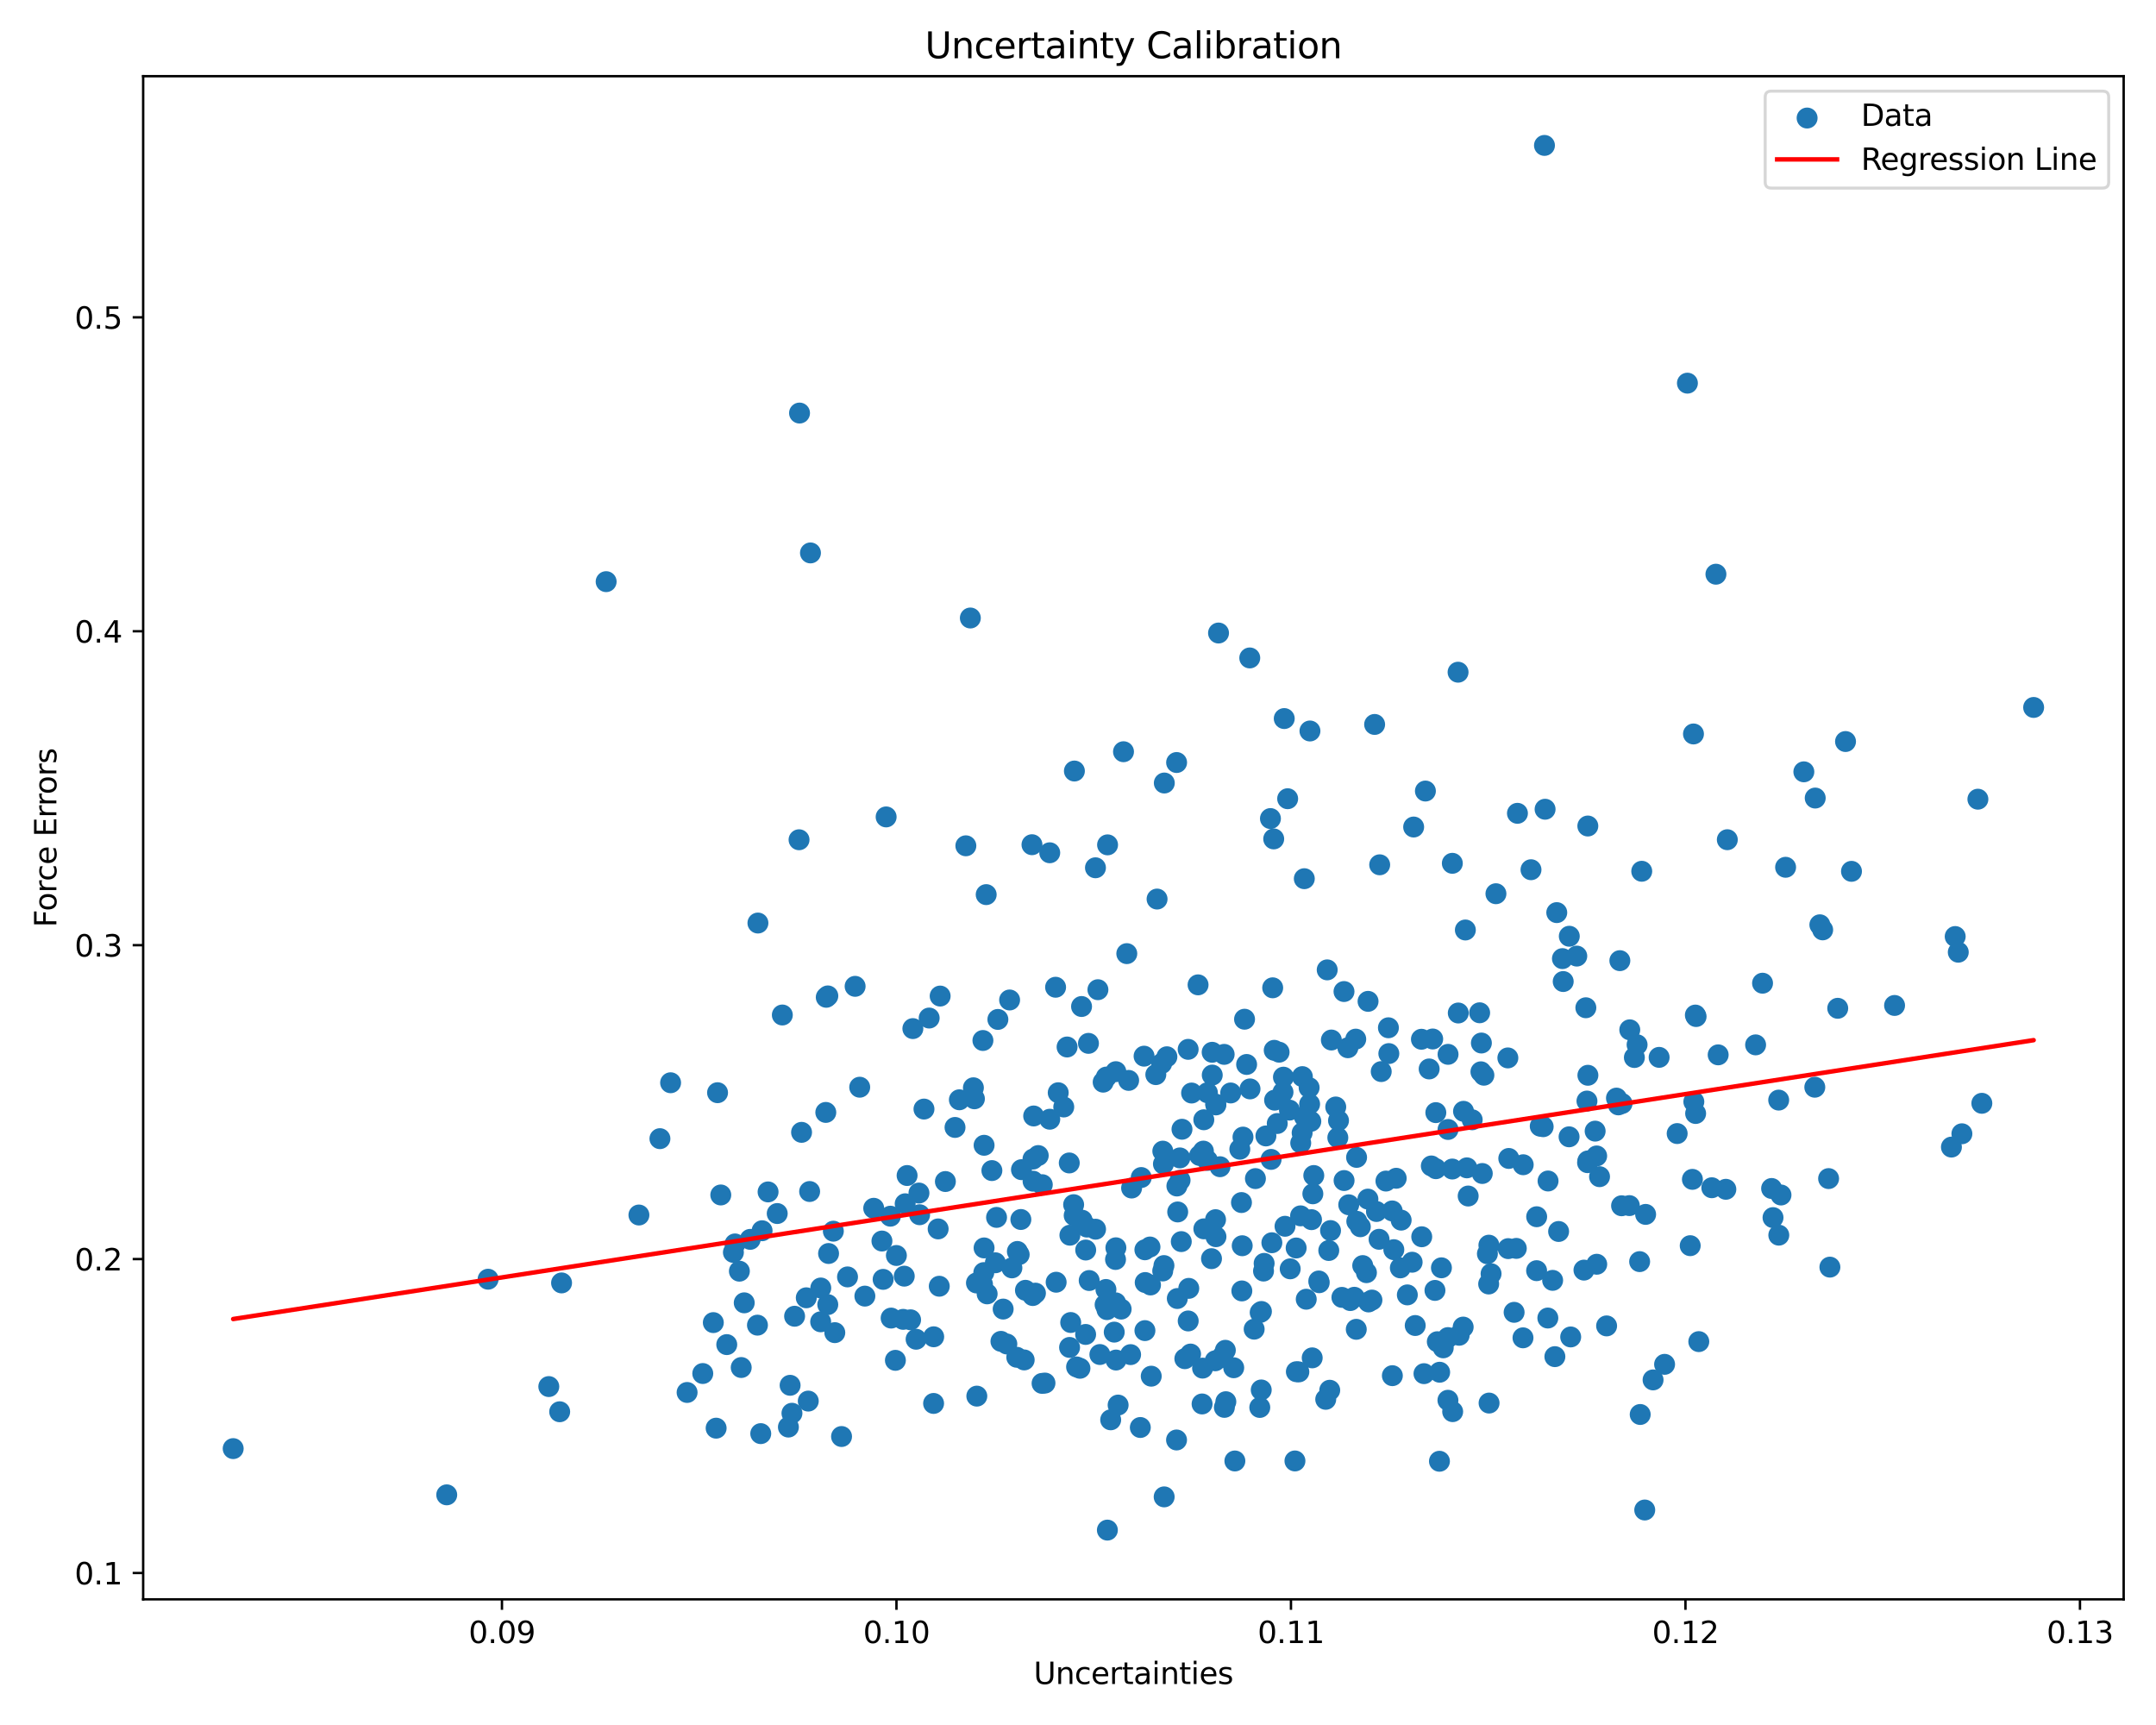 <?xml version="1.0" encoding="utf-8" standalone="no"?>
<!DOCTYPE svg PUBLIC "-//W3C//DTD SVG 1.1//EN"
  "http://www.w3.org/Graphics/SVG/1.1/DTD/svg11.dtd">
<svg xmlns:xlink="http://www.w3.org/1999/xlink" width="720pt" height="576pt" viewBox="0 0 720 576" xmlns="http://www.w3.org/2000/svg" version="1.1">
 <defs>
  <style type="text/css">*{stroke-linejoin: round; stroke-linecap: butt}</style>
 </defs>
 <g id="figure_1">
  <g id="patch_1">
   <path d="M 0 576 
L 720 576 
L 720 0 
L 0 0 
z
" style="fill: #ffffff"/>
  </g>
  <g id="axes_1">
   <g id="patch_2">
    <path d="M 47.81 534.04 
L 709.2 534.04 
L 709.2 25.44 
L 47.81 25.44 
z
" style="fill: #ffffff"/>
   </g>
   <g id="PathCollection_1">
    <defs>
     <path id="m8be26c14a6" d="M 0 3 
C 0.796 3 1.559 2.684 2.121 2.121 
C 2.684 1.559 3 0.796 3 0 
C 3 -0.796 2.684 -1.559 2.121 -2.121 
C 1.559 -2.684 0.796 -3 0 -3 
C -0.796 -3 -1.559 -2.684 -2.121 -2.121 
C -2.684 -1.559 -3 -0.796 -3 0 
C -3 0.796 -2.684 1.559 -2.121 2.121 
C -1.559 2.684 -0.796 3 0 3 
z
" style="stroke: #1f77b4"/>
    </defs>
    <g clip-path="url(#p8bfce339f7)">
     <use xlink:href="#m8be26c14a6" x="263.859" y="462.571" style="fill: #1f77b4; stroke: #1f77b4"/>
     <use xlink:href="#m8be26c14a6" x="388.53" y="388.669" style="fill: #1f77b4; stroke: #1f77b4"/>
     <use xlink:href="#m8be26c14a6" x="503.667" y="416.933" style="fill: #1f77b4; stroke: #1f77b4"/>
     <use xlink:href="#m8be26c14a6" x="483.579" y="352.057" style="fill: #1f77b4; stroke: #1f77b4"/>
     <use xlink:href="#m8be26c14a6" x="384.04" y="416.391" style="fill: #1f77b4; stroke: #1f77b4"/>
     <use xlink:href="#m8be26c14a6" x="443.221" y="323.853" style="fill: #1f77b4; stroke: #1f77b4"/>
     <use xlink:href="#m8be26c14a6" x="613.714" y="336.683" style="fill: #1f77b4; stroke: #1f77b4"/>
     <use xlink:href="#m8be26c14a6" x="392.929" y="254.615" style="fill: #1f77b4; stroke: #1f77b4"/>
     <use xlink:href="#m8be26c14a6" x="457.029" y="434.739" style="fill: #1f77b4; stroke: #1f77b4"/>
     <use xlink:href="#m8be26c14a6" x="372.533" y="420.555" style="fill: #1f77b4; stroke: #1f77b4"/>
     <use xlink:href="#m8be26c14a6" x="679.137" y="236.226" style="fill: #1f77b4; stroke: #1f77b4"/>
     <use xlink:href="#m8be26c14a6" x="294.525" y="414.398" style="fill: #1f77b4; stroke: #1f77b4"/>
     <use xlink:href="#m8be26c14a6" x="326.087" y="428.397" style="fill: #1f77b4; stroke: #1f77b4"/>
     <use xlink:href="#m8be26c14a6" x="588.606" y="328.304" style="fill: #1f77b4; stroke: #1f77b4"/>
     <use xlink:href="#m8be26c14a6" x="460.75" y="288.767" style="fill: #1f77b4; stroke: #1f77b4"/>
     <use xlink:href="#m8be26c14a6" x="545.802" y="353.119" style="fill: #1f77b4; stroke: #1f77b4"/>
     <use xlink:href="#m8be26c14a6" x="400.098" y="328.852" style="fill: #1f77b4; stroke: #1f77b4"/>
     <use xlink:href="#m8be26c14a6" x="299.35" y="419.226" style="fill: #1f77b4; stroke: #1f77b4"/>
     <use xlink:href="#m8be26c14a6" x="518.506" y="427.529" style="fill: #1f77b4; stroke: #1f77b4"/>
     <use xlink:href="#m8be26c14a6" x="310.299" y="339.939" style="fill: #1f77b4; stroke: #1f77b4"/>
     <use xlink:href="#m8be26c14a6" x="276.454" y="332.55" style="fill: #1f77b4; stroke: #1f77b4"/>
     <use xlink:href="#m8be26c14a6" x="404.802" y="351.372" style="fill: #1f77b4; stroke: #1f77b4"/>
     <use xlink:href="#m8be26c14a6" x="402.015" y="373.904" style="fill: #1f77b4; stroke: #1f77b4"/>
     <use xlink:href="#m8be26c14a6" x="438.74" y="392.521" style="fill: #1f77b4; stroke: #1f77b4"/>
     <use xlink:href="#m8be26c14a6" x="267.684" y="378.104" style="fill: #1f77b4; stroke: #1f77b4"/>
     <use xlink:href="#m8be26c14a6" x="497.28" y="468.502" style="fill: #1f77b4; stroke: #1f77b4"/>
     <use xlink:href="#m8be26c14a6" x="448.133" y="433.211" style="fill: #1f77b4; stroke: #1f77b4"/>
     <use xlink:href="#m8be26c14a6" x="388.776" y="499.825" style="fill: #1f77b4; stroke: #1f77b4"/>
     <use xlink:href="#m8be26c14a6" x="362.545" y="445.589" style="fill: #1f77b4; stroke: #1f77b4"/>
     <use xlink:href="#m8be26c14a6" x="425.017" y="329.843" style="fill: #1f77b4; stroke: #1f77b4"/>
     <use xlink:href="#m8be26c14a6" x="463.665" y="343.188" style="fill: #1f77b4; stroke: #1f77b4"/>
     <use xlink:href="#m8be26c14a6" x="183.274" y="462.996" style="fill: #1f77b4; stroke: #1f77b4"/>
     <use xlink:href="#m8be26c14a6" x="461.264" y="357.814" style="fill: #1f77b4; stroke: #1f77b4"/>
     <use xlink:href="#m8be26c14a6" x="433.757" y="458.091" style="fill: #1f77b4; stroke: #1f77b4"/>
     <use xlink:href="#m8be26c14a6" x="508.679" y="388.922" style="fill: #1f77b4; stroke: #1f77b4"/>
     <use xlink:href="#m8be26c14a6" x="428.877" y="239.937" style="fill: #1f77b4; stroke: #1f77b4"/>
     <use xlink:href="#m8be26c14a6" x="331.242" y="390.873" style="fill: #1f77b4; stroke: #1f77b4"/>
     <use xlink:href="#m8be26c14a6" x="234.692" y="458.636" style="fill: #1f77b4; stroke: #1f77b4"/>
     <use xlink:href="#m8be26c14a6" x="386.407" y="300.207" style="fill: #1f77b4; stroke: #1f77b4"/>
     <use xlink:href="#m8be26c14a6" x="460.539" y="413.816" style="fill: #1f77b4; stroke: #1f77b4"/>
     <use xlink:href="#m8be26c14a6" x="529.967" y="367.655" style="fill: #1f77b4; stroke: #1f77b4"/>
     <use xlink:href="#m8be26c14a6" x="396.803" y="441.083" style="fill: #1f77b4; stroke: #1f77b4"/>
     <use xlink:href="#m8be26c14a6" x="340.918" y="407.206" style="fill: #1f77b4; stroke: #1f77b4"/>
     <use xlink:href="#m8be26c14a6" x="372.1" y="444.816" style="fill: #1f77b4; stroke: #1f77b4"/>
     <use xlink:href="#m8be26c14a6" x="372.576" y="435.035" style="fill: #1f77b4; stroke: #1f77b4"/>
     <use xlink:href="#m8be26c14a6" x="332.8" y="406.506" style="fill: #1f77b4; stroke: #1f77b4"/>
     <use xlink:href="#m8be26c14a6" x="240.708" y="399.015" style="fill: #1f77b4; stroke: #1f77b4"/>
     <use xlink:href="#m8be26c14a6" x="328.54" y="424.933" style="fill: #1f77b4; stroke: #1f77b4"/>
     <use xlink:href="#m8be26c14a6" x="434.851" y="378.282" style="fill: #1f77b4; stroke: #1f77b4"/>
     <use xlink:href="#m8be26c14a6" x="430.614" y="370.684" style="fill: #1f77b4; stroke: #1f77b4"/>
     <use xlink:href="#m8be26c14a6" x="539.819" y="366.673" style="fill: #1f77b4; stroke: #1f77b4"/>
     <use xlink:href="#m8be26c14a6" x="294.923" y="427.199" style="fill: #1f77b4; stroke: #1f77b4"/>
     <use xlink:href="#m8be26c14a6" x="450.125" y="349.855" style="fill: #1f77b4; stroke: #1f77b4"/>
     <use xlink:href="#m8be26c14a6" x="350.574" y="373.725" style="fill: #1f77b4; stroke: #1f77b4"/>
     <use xlink:href="#m8be26c14a6" x="515.778" y="48.558" style="fill: #1f77b4; stroke: #1f77b4"/>
     <use xlink:href="#m8be26c14a6" x="466.265" y="393.439" style="fill: #1f77b4; stroke: #1f77b4"/>
     <use xlink:href="#m8be26c14a6" x="596.305" y="289.597" style="fill: #1f77b4; stroke: #1f77b4"/>
     <use xlink:href="#m8be26c14a6" x="566.415" y="339.436" style="fill: #1f77b4; stroke: #1f77b4"/>
     <use xlink:href="#m8be26c14a6" x="239.155" y="476.884" style="fill: #1f77b4; stroke: #1f77b4"/>
     <use xlink:href="#m8be26c14a6" x="440.419" y="427.734" style="fill: #1f77b4; stroke: #1f77b4"/>
     <use xlink:href="#m8be26c14a6" x="213.368" y="405.709" style="fill: #1f77b4; stroke: #1f77b4"/>
     <use xlink:href="#m8be26c14a6" x="428.608" y="359.678" style="fill: #1f77b4; stroke: #1f77b4"/>
     <use xlink:href="#m8be26c14a6" x="576.84" y="280.39" style="fill: #1f77b4; stroke: #1f77b4"/>
     <use xlink:href="#m8be26c14a6" x="486.926" y="224.456" style="fill: #1f77b4; stroke: #1f77b4"/>
     <use xlink:href="#m8be26c14a6" x="253.111" y="308.215" style="fill: #1f77b4; stroke: #1f77b4"/>
     <use xlink:href="#m8be26c14a6" x="334.268" y="447.897" style="fill: #1f77b4; stroke: #1f77b4"/>
     <use xlink:href="#m8be26c14a6" x="366.653" y="330.474" style="fill: #1f77b4; stroke: #1f77b4"/>
     <use xlink:href="#m8be26c14a6" x="380.811" y="476.66" style="fill: #1f77b4; stroke: #1f77b4"/>
     <use xlink:href="#m8be26c14a6" x="456.327" y="424.962" style="fill: #1f77b4; stroke: #1f77b4"/>
     <use xlink:href="#m8be26c14a6" x="311.81" y="446.37" style="fill: #1f77b4; stroke: #1f77b4"/>
     <use xlink:href="#m8be26c14a6" x="281.036" y="479.672" style="fill: #1f77b4; stroke: #1f77b4"/>
     <use xlink:href="#m8be26c14a6" x="540.954" y="320.776" style="fill: #1f77b4; stroke: #1f77b4"/>
     <use xlink:href="#m8be26c14a6" x="388.702" y="422.59" style="fill: #1f77b4; stroke: #1f77b4"/>
     <use xlink:href="#m8be26c14a6" x="412.002" y="456.711" style="fill: #1f77b4; stroke: #1f77b4"/>
     <use xlink:href="#m8be26c14a6" x="474.684" y="347.022" style="fill: #1f77b4; stroke: #1f77b4"/>
     <use xlink:href="#m8be26c14a6" x="432.922" y="458.029" style="fill: #1f77b4; stroke: #1f77b4"/>
     <use xlink:href="#m8be26c14a6" x="401.439" y="468.8" style="fill: #1f77b4; stroke: #1f77b4"/>
     <use xlink:href="#m8be26c14a6" x="463.803" y="351.803" style="fill: #1f77b4; stroke: #1f77b4"/>
     <use xlink:href="#m8be26c14a6" x="458.163" y="434.107" style="fill: #1f77b4; stroke: #1f77b4"/>
     <use xlink:href="#m8be26c14a6" x="485.009" y="288.271" style="fill: #1f77b4; stroke: #1f77b4"/>
     <use xlink:href="#m8be26c14a6" x="299.02" y="454.232" style="fill: #1f77b4; stroke: #1f77b4"/>
     <use xlink:href="#m8be26c14a6" x="434.324" y="405.989" style="fill: #1f77b4; stroke: #1f77b4"/>
     <use xlink:href="#m8be26c14a6" x="427.155" y="351.338" style="fill: #1f77b4; stroke: #1f77b4"/>
     <use xlink:href="#m8be26c14a6" x="476.017" y="264.139" style="fill: #1f77b4; stroke: #1f77b4"/>
     <use xlink:href="#m8be26c14a6" x="353.394" y="364.876" style="fill: #1f77b4; stroke: #1f77b4"/>
     <use xlink:href="#m8be26c14a6" x="409.372" y="468.049" style="fill: #1f77b4; stroke: #1f77b4"/>
     <use xlink:href="#m8be26c14a6" x="430.866" y="423.68" style="fill: #1f77b4; stroke: #1f77b4"/>
     <use xlink:href="#m8be26c14a6" x="254.501" y="410.961" style="fill: #1f77b4; stroke: #1f77b4"/>
     <use xlink:href="#m8be26c14a6" x="356.353" y="349.605" style="fill: #1f77b4; stroke: #1f77b4"/>
     <use xlink:href="#m8be26c14a6" x="443.745" y="417.557" style="fill: #1f77b4; stroke: #1f77b4"/>
     <use xlink:href="#m8be26c14a6" x="429.133" y="409.47" style="fill: #1f77b4; stroke: #1f77b4"/>
     <use xlink:href="#m8be26c14a6" x="503.86" y="386.822" style="fill: #1f77b4; stroke: #1f77b4"/>
     <use xlink:href="#m8be26c14a6" x="483.543" y="446.639" style="fill: #1f77b4; stroke: #1f77b4"/>
     <use xlink:href="#m8be26c14a6" x="274.064" y="441.364" style="fill: #1f77b4; stroke: #1f77b4"/>
     <use xlink:href="#m8be26c14a6" x="229.459" y="464.962" style="fill: #1f77b4; stroke: #1f77b4"/>
     <use xlink:href="#m8be26c14a6" x="432.852" y="416.72" style="fill: #1f77b4; stroke: #1f77b4"/>
     <use xlink:href="#m8be26c14a6" x="394.726" y="377.07" style="fill: #1f77b4; stroke: #1f77b4"/>
     <use xlink:href="#m8be26c14a6" x="420.708" y="469.966" style="fill: #1f77b4; stroke: #1f77b4"/>
     <use xlink:href="#m8be26c14a6" x="467.646" y="423.361" style="fill: #1f77b4; stroke: #1f77b4"/>
     <use xlink:href="#m8be26c14a6" x="359.526" y="456.434" style="fill: #1f77b4; stroke: #1f77b4"/>
     <use xlink:href="#m8be26c14a6" x="522.037" y="327.748" style="fill: #1f77b4; stroke: #1f77b4"/>
     <use xlink:href="#m8be26c14a6" x="250.529" y="413.84" style="fill: #1f77b4; stroke: #1f77b4"/>
     <use xlink:href="#m8be26c14a6" x="521.776" y="320.096" style="fill: #1f77b4; stroke: #1f77b4"/>
     <use xlink:href="#m8be26c14a6" x="511.279" y="290.412" style="fill: #1f77b4; stroke: #1f77b4"/>
     <use xlink:href="#m8be26c14a6" x="348.975" y="461.825" style="fill: #1f77b4; stroke: #1f77b4"/>
     <use xlink:href="#m8be26c14a6" x="393.024" y="396.023" style="fill: #1f77b4; stroke: #1f77b4"/>
     <use xlink:href="#m8be26c14a6" x="381.117" y="393.192" style="fill: #1f77b4; stroke: #1f77b4"/>
     <use xlink:href="#m8be26c14a6" x="415.099" y="379.692" style="fill: #1f77b4; stroke: #1f77b4"/>
     <use xlink:href="#m8be26c14a6" x="475.542" y="458.682" style="fill: #1f77b4; stroke: #1f77b4"/>
     <use xlink:href="#m8be26c14a6" x="424.486" y="387.139" style="fill: #1f77b4; stroke: #1f77b4"/>
     <use xlink:href="#m8be26c14a6" x="261.261" y="338.923" style="fill: #1f77b4; stroke: #1f77b4"/>
     <use xlink:href="#m8be26c14a6" x="285.569" y="329.349" style="fill: #1f77b4; stroke: #1f77b4"/>
     <use xlink:href="#m8be26c14a6" x="382.352" y="444.308" style="fill: #1f77b4; stroke: #1f77b4"/>
     <use xlink:href="#m8be26c14a6" x="328.103" y="428.824" style="fill: #1f77b4; stroke: #1f77b4"/>
     <use xlink:href="#m8be26c14a6" x="238.215" y="441.634" style="fill: #1f77b4; stroke: #1f77b4"/>
     <use xlink:href="#m8be26c14a6" x="520.502" y="411.206" style="fill: #1f77b4; stroke: #1f77b4"/>
     <use xlink:href="#m8be26c14a6" x="291.779" y="403.459" style="fill: #1f77b4; stroke: #1f77b4"/>
     <use xlink:href="#m8be26c14a6" x="265.357" y="439.512" style="fill: #1f77b4; stroke: #1f77b4"/>
     <use xlink:href="#m8be26c14a6" x="437.982" y="407.261" style="fill: #1f77b4; stroke: #1f77b4"/>
     <use xlink:href="#m8be26c14a6" x="446.77" y="379.881" style="fill: #1f77b4; stroke: #1f77b4"/>
     <use xlink:href="#m8be26c14a6" x="352.516" y="329.654" style="fill: #1f77b4; stroke: #1f77b4"/>
     <use xlink:href="#m8be26c14a6" x="489.359" y="310.536" style="fill: #1f77b4; stroke: #1f77b4"/>
     <use xlink:href="#m8be26c14a6" x="547.748" y="472.316" style="fill: #1f77b4; stroke: #1f77b4"/>
     <use xlink:href="#m8be26c14a6" x="448.859" y="394.198" style="fill: #1f77b4; stroke: #1f77b4"/>
     <use xlink:href="#m8be26c14a6" x="452.93" y="443.878" style="fill: #1f77b4; stroke: #1f77b4"/>
     <use xlink:href="#m8be26c14a6" x="269.925" y="467.842" style="fill: #1f77b4; stroke: #1f77b4"/>
     <use xlink:href="#m8be26c14a6" x="202.424" y="194.22" style="fill: #1f77b4; stroke: #1f77b4"/>
     <use xlink:href="#m8be26c14a6" x="365.832" y="289.762" style="fill: #1f77b4; stroke: #1f77b4"/>
     <use xlink:href="#m8be26c14a6" x="591.633" y="396.851" style="fill: #1f77b4; stroke: #1f77b4"/>
     <use xlink:href="#m8be26c14a6" x="402.027" y="410.327" style="fill: #1f77b4; stroke: #1f77b4"/>
     <use xlink:href="#m8be26c14a6" x="437.346" y="368.676" style="fill: #1f77b4; stroke: #1f77b4"/>
     <use xlink:href="#m8be26c14a6" x="305.935" y="447.192" style="fill: #1f77b4; stroke: #1f77b4"/>
     <use xlink:href="#m8be26c14a6" x="484.994" y="390.355" style="fill: #1f77b4; stroke: #1f77b4"/>
     <use xlink:href="#m8be26c14a6" x="530.281" y="359.05" style="fill: #1f77b4; stroke: #1f77b4"/>
     <use xlink:href="#m8be26c14a6" x="345.195" y="372.639" style="fill: #1f77b4; stroke: #1f77b4"/>
     <use xlink:href="#m8be26c14a6" x="464.921" y="404.345" style="fill: #1f77b4; stroke: #1f77b4"/>
     <use xlink:href="#m8be26c14a6" x="344.994" y="394.415" style="fill: #1f77b4; stroke: #1f77b4"/>
     <use xlink:href="#m8be26c14a6" x="302.926" y="392.522" style="fill: #1f77b4; stroke: #1f77b4"/>
     <use xlink:href="#m8be26c14a6" x="524.536" y="446.424" style="fill: #1f77b4; stroke: #1f77b4"/>
     <use xlink:href="#m8be26c14a6" x="388.823" y="261.46" style="fill: #1f77b4; stroke: #1f77b4"/>
     <use xlink:href="#m8be26c14a6" x="438.428" y="398.628" style="fill: #1f77b4; stroke: #1f77b4"/>
     <use xlink:href="#m8be26c14a6" x="446.073" y="369.638" style="fill: #1f77b4; stroke: #1f77b4"/>
     <use xlink:href="#m8be26c14a6" x="480.706" y="487.935" style="fill: #1f77b4; stroke: #1f77b4"/>
     <use xlink:href="#m8be26c14a6" x="528.967" y="424.108" style="fill: #1f77b4; stroke: #1f77b4"/>
     <use xlink:href="#m8be26c14a6" x="254.053" y="478.705" style="fill: #1f77b4; stroke: #1f77b4"/>
     <use xlink:href="#m8be26c14a6" x="187.536" y="428.382" style="fill: #1f77b4; stroke: #1f77b4"/>
     <use xlink:href="#m8be26c14a6" x="424.266" y="273.326" style="fill: #1f77b4; stroke: #1f77b4"/>
     <use xlink:href="#m8be26c14a6" x="320.383" y="367.232" style="fill: #1f77b4; stroke: #1f77b4"/>
     <use xlink:href="#m8be26c14a6" x="422.161" y="421.855" style="fill: #1f77b4; stroke: #1f77b4"/>
     <use xlink:href="#m8be26c14a6" x="392.909" y="480.827" style="fill: #1f77b4; stroke: #1f77b4"/>
     <use xlink:href="#m8be26c14a6" x="565.66" y="367.884" style="fill: #1f77b4; stroke: #1f77b4"/>
     <use xlink:href="#m8be26c14a6" x="372.65" y="416.654" style="fill: #1f77b4; stroke: #1f77b4"/>
     <use xlink:href="#m8be26c14a6" x="606.056" y="363.037" style="fill: #1f77b4; stroke: #1f77b4"/>
     <use xlink:href="#m8be26c14a6" x="358.798" y="257.456" style="fill: #1f77b4; stroke: #1f77b4"/>
     <use xlink:href="#m8be26c14a6" x="276.438" y="435.626" style="fill: #1f77b4; stroke: #1f77b4"/>
     <use xlink:href="#m8be26c14a6" x="337.927" y="423.36" style="fill: #1f77b4; stroke: #1f77b4"/>
     <use xlink:href="#m8be26c14a6" x="488.748" y="371.083" style="fill: #1f77b4; stroke: #1f77b4"/>
     <use xlink:href="#m8be26c14a6" x="332.411" y="421.657" style="fill: #1f77b4; stroke: #1f77b4"/>
     <use xlink:href="#m8be26c14a6" x="546.71" y="348.852" style="fill: #1f77b4; stroke: #1f77b4"/>
     <use xlink:href="#m8be26c14a6" x="479.517" y="390.245" style="fill: #1f77b4; stroke: #1f77b4"/>
     <use xlink:href="#m8be26c14a6" x="278.782" y="444.987" style="fill: #1f77b4; stroke: #1f77b4"/>
     <use xlink:href="#m8be26c14a6" x="495.549" y="359.028" style="fill: #1f77b4; stroke: #1f77b4"/>
     <use xlink:href="#m8be26c14a6" x="278.296" y="411.111" style="fill: #1f77b4; stroke: #1f77b4"/>
     <use xlink:href="#m8be26c14a6" x="608.684" y="310.493" style="fill: #1f77b4; stroke: #1f77b4"/>
     <use xlink:href="#m8be26c14a6" x="342.449" y="430.847" style="fill: #1f77b4; stroke: #1f77b4"/>
     <use xlink:href="#m8be26c14a6" x="421.955" y="424.423" style="fill: #1f77b4; stroke: #1f77b4"/>
     <use xlink:href="#m8be26c14a6" x="358.725" y="405.871" style="fill: #1f77b4; stroke: #1f77b4"/>
     <use xlink:href="#m8be26c14a6" x="414.84" y="415.967" style="fill: #1f77b4; stroke: #1f77b4"/>
     <use xlink:href="#m8be26c14a6" x="526.569" y="319.251" style="fill: #1f77b4; stroke: #1f77b4"/>
     <use xlink:href="#m8be26c14a6" x="267.006" y="137.926" style="fill: #1f77b4; stroke: #1f77b4"/>
     <use xlink:href="#m8be26c14a6" x="336.236" y="448.777" style="fill: #1f77b4; stroke: #1f77b4"/>
     <use xlink:href="#m8be26c14a6" x="397.59" y="452.134" style="fill: #1f77b4; stroke: #1f77b4"/>
     <use xlink:href="#m8be26c14a6" x="477.269" y="356.937" style="fill: #1f77b4; stroke: #1f77b4"/>
     <use xlink:href="#m8be26c14a6" x="414.042" y="383.738" style="fill: #1f77b4; stroke: #1f77b4"/>
     <use xlink:href="#m8be26c14a6" x="313.295" y="410.35" style="fill: #1f77b4; stroke: #1f77b4"/>
     <use xlink:href="#m8be26c14a6" x="369.811" y="510.922" style="fill: #1f77b4; stroke: #1f77b4"/>
     <use xlink:href="#m8be26c14a6" x="564.449" y="415.948" style="fill: #1f77b4; stroke: #1f77b4"/>
     <use xlink:href="#m8be26c14a6" x="610.665" y="393.546" style="fill: #1f77b4; stroke: #1f77b4"/>
     <use xlink:href="#m8be26c14a6" x="607.745" y="308.8" style="fill: #1f77b4; stroke: #1f77b4"/>
     <use xlink:href="#m8be26c14a6" x="481.369" y="423.337" style="fill: #1f77b4; stroke: #1f77b4"/>
     <use xlink:href="#m8be26c14a6" x="374.409" y="437.126" style="fill: #1f77b4; stroke: #1f77b4"/>
     <use xlink:href="#m8be26c14a6" x="533.211" y="385.986" style="fill: #1f77b4; stroke: #1f77b4"/>
     <use xlink:href="#m8be26c14a6" x="325.07" y="363.222" style="fill: #1f77b4; stroke: #1f77b4"/>
     <use xlink:href="#m8be26c14a6" x="313.968" y="332.597" style="fill: #1f77b4; stroke: #1f77b4"/>
     <use xlink:href="#m8be26c14a6" x="602.398" y="257.722" style="fill: #1f77b4; stroke: #1f77b4"/>
     <use xlink:href="#m8be26c14a6" x="496.722" y="418.65" style="fill: #1f77b4; stroke: #1f77b4"/>
     <use xlink:href="#m8be26c14a6" x="275.776" y="371.452" style="fill: #1f77b4; stroke: #1f77b4"/>
     <use xlink:href="#m8be26c14a6" x="655.181" y="378.583" style="fill: #1f77b4; stroke: #1f77b4"/>
     <use xlink:href="#m8be26c14a6" x="368.405" y="361.345" style="fill: #1f77b4; stroke: #1f77b4"/>
     <use xlink:href="#m8be26c14a6" x="394.088" y="394.098" style="fill: #1f77b4; stroke: #1f77b4"/>
     <use xlink:href="#m8be26c14a6" x="437.46" y="244.084" style="fill: #1f77b4; stroke: #1f77b4"/>
     <use xlink:href="#m8be26c14a6" x="447.001" y="374.179" style="fill: #1f77b4; stroke: #1f77b4"/>
     <use xlink:href="#m8be26c14a6" x="362.984" y="409.737" style="fill: #1f77b4; stroke: #1f77b4"/>
     <use xlink:href="#m8be26c14a6" x="307.107" y="405.616" style="fill: #1f77b4; stroke: #1f77b4"/>
     <use xlink:href="#m8be26c14a6" x="246.918" y="424.462" style="fill: #1f77b4; stroke: #1f77b4"/>
     <use xlink:href="#m8be26c14a6" x="472.091" y="276.153" style="fill: #1f77b4; stroke: #1f77b4"/>
     <use xlink:href="#m8be26c14a6" x="408.29" y="452.782" style="fill: #1f77b4; stroke: #1f77b4"/>
     <use xlink:href="#m8be26c14a6" x="414.593" y="401.547" style="fill: #1f77b4; stroke: #1f77b4"/>
     <use xlink:href="#m8be26c14a6" x="435.613" y="372.904" style="fill: #1f77b4; stroke: #1f77b4"/>
     <use xlink:href="#m8be26c14a6" x="541.526" y="402.619" style="fill: #1f77b4; stroke: #1f77b4"/>
     <use xlink:href="#m8be26c14a6" x="565.54" y="245.079" style="fill: #1f77b4; stroke: #1f77b4"/>
     <use xlink:href="#m8be26c14a6" x="483.538" y="467.568" style="fill: #1f77b4; stroke: #1f77b4"/>
     <use xlink:href="#m8be26c14a6" x="287.102" y="363.035" style="fill: #1f77b4; stroke: #1f77b4"/>
     <use xlink:href="#m8be26c14a6" x="530.258" y="275.818" style="fill: #1f77b4; stroke: #1f77b4"/>
     <use xlink:href="#m8be26c14a6" x="417.448" y="363.599" style="fill: #1f77b4; stroke: #1f77b4"/>
     <use xlink:href="#m8be26c14a6" x="440.55" y="428.317" style="fill: #1f77b4; stroke: #1f77b4"/>
     <use xlink:href="#m8be26c14a6" x="377.897" y="396.7" style="fill: #1f77b4; stroke: #1f77b4"/>
     <use xlink:href="#m8be26c14a6" x="494.133" y="338.18" style="fill: #1f77b4; stroke: #1f77b4"/>
     <use xlink:href="#m8be26c14a6" x="163.001" y="427.146" style="fill: #1f77b4; stroke: #1f77b4"/>
     <use xlink:href="#m8be26c14a6" x="405.824" y="454.388" style="fill: #1f77b4; stroke: #1f77b4"/>
     <use xlink:href="#m8be26c14a6" x="455.083" y="422.594" style="fill: #1f77b4; stroke: #1f77b4"/>
     <use xlink:href="#m8be26c14a6" x="483.577" y="377.148" style="fill: #1f77b4; stroke: #1f77b4"/>
     <use xlink:href="#m8be26c14a6" x="328.639" y="382.427" style="fill: #1f77b4; stroke: #1f77b4"/>
     <use xlink:href="#m8be26c14a6" x="416.31" y="355.44" style="fill: #1f77b4; stroke: #1f77b4"/>
     <use xlink:href="#m8be26c14a6" x="536.529" y="442.737" style="fill: #1f77b4; stroke: #1f77b4"/>
     <use xlink:href="#m8be26c14a6" x="481.975" y="450.059" style="fill: #1f77b4; stroke: #1f77b4"/>
     <use xlink:href="#m8be26c14a6" x="259.556" y="405.216" style="fill: #1f77b4; stroke: #1f77b4"/>
     <use xlink:href="#m8be26c14a6" x="611.097" y="423.112" style="fill: #1f77b4; stroke: #1f77b4"/>
     <use xlink:href="#m8be26c14a6" x="437.185" y="363.178" style="fill: #1f77b4; stroke: #1f77b4"/>
     <use xlink:href="#m8be26c14a6" x="266.844" y="280.406" style="fill: #1f77b4; stroke: #1f77b4"/>
     <use xlink:href="#m8be26c14a6" x="77.873" y="483.709" style="fill: #1f77b4; stroke: #1f77b4"/>
     <use xlink:href="#m8be26c14a6" x="333.245" y="340.401" style="fill: #1f77b4; stroke: #1f77b4"/>
     <use xlink:href="#m8be26c14a6" x="244.922" y="418.197" style="fill: #1f77b4; stroke: #1f77b4"/>
     <use xlink:href="#m8be26c14a6" x="505.642" y="438.202" style="fill: #1f77b4; stroke: #1f77b4"/>
     <use xlink:href="#m8be26c14a6" x="404.583" y="420.284" style="fill: #1f77b4; stroke: #1f77b4"/>
     <use xlink:href="#m8be26c14a6" x="306.886" y="398.372" style="fill: #1f77b4; stroke: #1f77b4"/>
     <use xlink:href="#m8be26c14a6" x="532.703" y="377.7" style="fill: #1f77b4; stroke: #1f77b4"/>
     <use xlink:href="#m8be26c14a6" x="339.552" y="453.212" style="fill: #1f77b4; stroke: #1f77b4"/>
     <use xlink:href="#m8be26c14a6" x="269.258" y="433.352" style="fill: #1f77b4; stroke: #1f77b4"/>
     <use xlink:href="#m8be26c14a6" x="401.878" y="384.37" style="fill: #1f77b4; stroke: #1f77b4"/>
     <use xlink:href="#m8be26c14a6" x="376.295" y="318.428" style="fill: #1f77b4; stroke: #1f77b4"/>
     <use xlink:href="#m8be26c14a6" x="660.521" y="266.862" style="fill: #1f77b4; stroke: #1f77b4"/>
     <use xlink:href="#m8be26c14a6" x="452.275" y="433.176" style="fill: #1f77b4; stroke: #1f77b4"/>
     <use xlink:href="#m8be26c14a6" x="344.632" y="282.059" style="fill: #1f77b4; stroke: #1f77b4"/>
     <use xlink:href="#m8be26c14a6" x="479.497" y="371.52" style="fill: #1f77b4; stroke: #1f77b4"/>
     <use xlink:href="#m8be26c14a6" x="344.89" y="432.6" style="fill: #1f77b4; stroke: #1f77b4"/>
     <use xlink:href="#m8be26c14a6" x="573.038" y="191.735" style="fill: #1f77b4; stroke: #1f77b4"/>
     <use xlink:href="#m8be26c14a6" x="462.836" y="394.371" style="fill: #1f77b4; stroke: #1f77b4"/>
     <use xlink:href="#m8be26c14a6" x="304.853" y="343.462" style="fill: #1f77b4; stroke: #1f77b4"/>
     <use xlink:href="#m8be26c14a6" x="315.715" y="394.529" style="fill: #1f77b4; stroke: #1f77b4"/>
     <use xlink:href="#m8be26c14a6" x="405.934" y="407.264" style="fill: #1f77b4; stroke: #1f77b4"/>
     <use xlink:href="#m8be26c14a6" x="456.818" y="400.399" style="fill: #1f77b4; stroke: #1f77b4"/>
     <use xlink:href="#m8be26c14a6" x="515.986" y="270.216" style="fill: #1f77b4; stroke: #1f77b4"/>
     <use xlink:href="#m8be26c14a6" x="453.033" y="386.469" style="fill: #1f77b4; stroke: #1f77b4"/>
     <use xlink:href="#m8be26c14a6" x="372.696" y="454.136" style="fill: #1f77b4; stroke: #1f77b4"/>
     <use xlink:href="#m8be26c14a6" x="422.752" y="379.306" style="fill: #1f77b4; stroke: #1f77b4"/>
     <use xlink:href="#m8be26c14a6" x="388.322" y="384.381" style="fill: #1f77b4; stroke: #1f77b4"/>
     <use xlink:href="#m8be26c14a6" x="393.164" y="433.593" style="fill: #1f77b4; stroke: #1f77b4"/>
     <use xlink:href="#m8be26c14a6" x="252.953" y="442.486" style="fill: #1f77b4; stroke: #1f77b4"/>
     <use xlink:href="#m8be26c14a6" x="469.982" y="432.381" style="fill: #1f77b4; stroke: #1f77b4"/>
     <use xlink:href="#m8be26c14a6" x="419.25" y="393.548" style="fill: #1f77b4; stroke: #1f77b4"/>
     <use xlink:href="#m8be26c14a6" x="239.628" y="364.867" style="fill: #1f77b4; stroke: #1f77b4"/>
     <use xlink:href="#m8be26c14a6" x="652.941" y="312.718" style="fill: #1f77b4; stroke: #1f77b4"/>
     <use xlink:href="#m8be26c14a6" x="508.606" y="446.717" style="fill: #1f77b4; stroke: #1f77b4"/>
     <use xlink:href="#m8be26c14a6" x="428.463" y="364.693" style="fill: #1f77b4; stroke: #1f77b4"/>
     <use xlink:href="#m8be26c14a6" x="274.101" y="430.079" style="fill: #1f77b4; stroke: #1f77b4"/>
     <use xlink:href="#m8be26c14a6" x="495.01" y="391.846" style="fill: #1f77b4; stroke: #1f77b4"/>
     <use xlink:href="#m8be26c14a6" x="297.596" y="440.124" style="fill: #1f77b4; stroke: #1f77b4"/>
     <use xlink:href="#m8be26c14a6" x="594.034" y="412.437" style="fill: #1f77b4; stroke: #1f77b4"/>
     <use xlink:href="#m8be26c14a6" x="534.171" y="392.908" style="fill: #1f77b4; stroke: #1f77b4"/>
     <use xlink:href="#m8be26c14a6" x="223.95" y="361.545" style="fill: #1f77b4; stroke: #1f77b4"/>
     <use xlink:href="#m8be26c14a6" x="442.729" y="467.256" style="fill: #1f77b4; stroke: #1f77b4"/>
     <use xlink:href="#m8be26c14a6" x="549.559" y="405.504" style="fill: #1f77b4; stroke: #1f77b4"/>
     <use xlink:href="#m8be26c14a6" x="339.753" y="417.876" style="fill: #1f77b4; stroke: #1f77b4"/>
     <use xlink:href="#m8be26c14a6" x="247.532" y="456.632" style="fill: #1f77b4; stroke: #1f77b4"/>
     <use xlink:href="#m8be26c14a6" x="404.834" y="358.985" style="fill: #1f77b4; stroke: #1f77b4"/>
     <use xlink:href="#m8be26c14a6" x="186.908" y="471.405" style="fill: #1f77b4; stroke: #1f77b4"/>
     <use xlink:href="#m8be26c14a6" x="497.143" y="428.743" style="fill: #1f77b4; stroke: #1f77b4"/>
     <use xlink:href="#m8be26c14a6" x="389.683" y="352.867" style="fill: #1f77b4; stroke: #1f77b4"/>
     <use xlink:href="#m8be26c14a6" x="497.219" y="415.778" style="fill: #1f77b4; stroke: #1f77b4"/>
     <use xlink:href="#m8be26c14a6" x="406.072" y="412.949" style="fill: #1f77b4; stroke: #1f77b4"/>
     <use xlink:href="#m8be26c14a6" x="566.169" y="338.944" style="fill: #1f77b4; stroke: #1f77b4"/>
     <use xlink:href="#m8be26c14a6" x="450.412" y="402.293" style="fill: #1f77b4; stroke: #1f77b4"/>
     <use xlink:href="#m8be26c14a6" x="444.066" y="464.22" style="fill: #1f77b4; stroke: #1f77b4"/>
     <use xlink:href="#m8be26c14a6" x="477.991" y="389.327" style="fill: #1f77b4; stroke: #1f77b4"/>
     <use xlink:href="#m8be26c14a6" x="417.361" y="219.696" style="fill: #1f77b4; stroke: #1f77b4"/>
     <use xlink:href="#m8be26c14a6" x="308.565" y="370.332" style="fill: #1f77b4; stroke: #1f77b4"/>
     <use xlink:href="#m8be26c14a6" x="357.187" y="449.926" style="fill: #1f77b4; stroke: #1f77b4"/>
     <use xlink:href="#m8be26c14a6" x="544.266" y="343.871" style="fill: #1f77b4; stroke: #1f77b4"/>
     <use xlink:href="#m8be26c14a6" x="275.931" y="333.006" style="fill: #1f77b4; stroke: #1f77b4"/>
     <use xlink:href="#m8be26c14a6" x="560.092" y="378.51" style="fill: #1f77b4; stroke: #1f77b4"/>
     <use xlink:href="#m8be26c14a6" x="384.215" y="429.069" style="fill: #1f77b4; stroke: #1f77b4"/>
     <use xlink:href="#m8be26c14a6" x="472.615" y="442.607" style="fill: #1f77b4; stroke: #1f77b4"/>
     <use xlink:href="#m8be26c14a6" x="519.254" y="453.001" style="fill: #1f77b4; stroke: #1f77b4"/>
     <use xlink:href="#m8be26c14a6" x="480.777" y="458.208" style="fill: #1f77b4; stroke: #1f77b4"/>
     <use xlink:href="#m8be26c14a6" x="434.381" y="381.668" style="fill: #1f77b4; stroke: #1f77b4"/>
     <use xlink:href="#m8be26c14a6" x="408.811" y="352.07" style="fill: #1f77b4; stroke: #1f77b4"/>
     <use xlink:href="#m8be26c14a6" x="555.892" y="455.57" style="fill: #1f77b4; stroke: #1f77b4"/>
     <use xlink:href="#m8be26c14a6" x="387.938" y="355.116" style="fill: #1f77b4; stroke: #1f77b4"/>
     <use xlink:href="#m8be26c14a6" x="304.094" y="440.702" style="fill: #1f77b4; stroke: #1f77b4"/>
     <use xlink:href="#m8be26c14a6" x="487.289" y="445.864" style="fill: #1f77b4; stroke: #1f77b4"/>
     <use xlink:href="#m8be26c14a6" x="435.576" y="293.406" style="fill: #1f77b4; stroke: #1f77b4"/>
     <use xlink:href="#m8be26c14a6" x="552.047" y="460.767" style="fill: #1f77b4; stroke: #1f77b4"/>
     <use xlink:href="#m8be26c14a6" x="313.671" y="429.491" style="fill: #1f77b4; stroke: #1f77b4"/>
     <use xlink:href="#m8be26c14a6" x="563.516" y="127.942" style="fill: #1f77b4; stroke: #1f77b4"/>
     <use xlink:href="#m8be26c14a6" x="425.529" y="350.715" style="fill: #1f77b4; stroke: #1f77b4"/>
     <use xlink:href="#m8be26c14a6" x="444.612" y="347.276" style="fill: #1f77b4; stroke: #1f77b4"/>
     <use xlink:href="#m8be26c14a6" x="421.193" y="464.124" style="fill: #1f77b4; stroke: #1f77b4"/>
     <use xlink:href="#m8be26c14a6" x="406.931" y="211.375" style="fill: #1f77b4; stroke: #1f77b4"/>
     <use xlink:href="#m8be26c14a6" x="554.068" y="353.068" style="fill: #1f77b4; stroke: #1f77b4"/>
     <use xlink:href="#m8be26c14a6" x="337.162" y="333.905" style="fill: #1f77b4; stroke: #1f77b4"/>
     <use xlink:href="#m8be26c14a6" x="513.174" y="406.284" style="fill: #1f77b4; stroke: #1f77b4"/>
     <use xlink:href="#m8be26c14a6" x="382.339" y="417.322" style="fill: #1f77b4; stroke: #1f77b4"/>
     <use xlink:href="#m8be26c14a6" x="369.874" y="282.108" style="fill: #1f77b4; stroke: #1f77b4"/>
     <use xlink:href="#m8be26c14a6" x="592.104" y="406.575" style="fill: #1f77b4; stroke: #1f77b4"/>
     <use xlink:href="#m8be26c14a6" x="345.788" y="431.796" style="fill: #1f77b4; stroke: #1f77b4"/>
     <use xlink:href="#m8be26c14a6" x="335.008" y="437.115" style="fill: #1f77b4; stroke: #1f77b4"/>
     <use xlink:href="#m8be26c14a6" x="396.993" y="430.202" style="fill: #1f77b4; stroke: #1f77b4"/>
     <use xlink:href="#m8be26c14a6" x="328.248" y="347.435" style="fill: #1f77b4; stroke: #1f77b4"/>
     <use xlink:href="#m8be26c14a6" x="397.934" y="364.976" style="fill: #1f77b4; stroke: #1f77b4"/>
     <use xlink:href="#m8be26c14a6" x="363.495" y="348.392" style="fill: #1f77b4; stroke: #1f77b4"/>
     <use xlink:href="#m8be26c14a6" x="593.997" y="367.336" style="fill: #1f77b4; stroke: #1f77b4"/>
     <use xlink:href="#m8be26c14a6" x="256.501" y="397.995" style="fill: #1f77b4; stroke: #1f77b4"/>
     <use xlink:href="#m8be26c14a6" x="448.833" y="331.088" style="fill: #1f77b4; stroke: #1f77b4"/>
     <use xlink:href="#m8be26c14a6" x="618.307" y="290.951" style="fill: #1f77b4; stroke: #1f77b4"/>
     <use xlink:href="#m8be26c14a6" x="420.84" y="438.263" style="fill: #1f77b4; stroke: #1f77b4"/>
     <use xlink:href="#m8be26c14a6" x="513.152" y="424.294" style="fill: #1f77b4; stroke: #1f77b4"/>
     <use xlink:href="#m8be26c14a6" x="329.658" y="432.038" style="fill: #1f77b4; stroke: #1f77b4"/>
     <use xlink:href="#m8be26c14a6" x="384.455" y="459.527" style="fill: #1f77b4; stroke: #1f77b4"/>
     <use xlink:href="#m8be26c14a6" x="414.715" y="431.058" style="fill: #1f77b4; stroke: #1f77b4"/>
     <use xlink:href="#m8be26c14a6" x="485.121" y="471.366" style="fill: #1f77b4; stroke: #1f77b4"/>
     <use xlink:href="#m8be26c14a6" x="361.185" y="336.086" style="fill: #1f77b4; stroke: #1f77b4"/>
     <use xlink:href="#m8be26c14a6" x="506.753" y="271.577" style="fill: #1f77b4; stroke: #1f77b4"/>
     <use xlink:href="#m8be26c14a6" x="382.442" y="428.254" style="fill: #1f77b4; stroke: #1f77b4"/>
     <use xlink:href="#m8be26c14a6" x="360.654" y="456.886" style="fill: #1f77b4; stroke: #1f77b4"/>
     <use xlink:href="#m8be26c14a6" x="388.291" y="424.391" style="fill: #1f77b4; stroke: #1f77b4"/>
     <use xlink:href="#m8be26c14a6" x="393.294" y="404.686" style="fill: #1f77b4; stroke: #1f77b4"/>
     <use xlink:href="#m8be26c14a6" x="425.653" y="367.357" style="fill: #1f77b4; stroke: #1f77b4"/>
     <use xlink:href="#m8be26c14a6" x="363.737" y="427.584" style="fill: #1f77b4; stroke: #1f77b4"/>
     <use xlink:href="#m8be26c14a6" x="403.218" y="364.882" style="fill: #1f77b4; stroke: #1f77b4"/>
     <use xlink:href="#m8be26c14a6" x="479.992" y="448.015" style="fill: #1f77b4; stroke: #1f77b4"/>
     <use xlink:href="#m8be26c14a6" x="288.826" y="432.79" style="fill: #1f77b4; stroke: #1f77b4"/>
     <use xlink:href="#m8be26c14a6" x="396.788" y="350.391" style="fill: #1f77b4; stroke: #1f77b4"/>
     <use xlink:href="#m8be26c14a6" x="325.411" y="366.9" style="fill: #1f77b4; stroke: #1f77b4"/>
     <use xlink:href="#m8be26c14a6" x="436.222" y="433.83" style="fill: #1f77b4; stroke: #1f77b4"/>
     <use xlink:href="#m8be26c14a6" x="515.345" y="376.217" style="fill: #1f77b4; stroke: #1f77b4"/>
     <use xlink:href="#m8be26c14a6" x="385.987" y="358.828" style="fill: #1f77b4; stroke: #1f77b4"/>
     <use xlink:href="#m8be26c14a6" x="519.884" y="304.733" style="fill: #1f77b4; stroke: #1f77b4"/>
     <use xlink:href="#m8be26c14a6" x="453.107" y="407.815" style="fill: #1f77b4; stroke: #1f77b4"/>
     <use xlink:href="#m8be26c14a6" x="530.269" y="387.644" style="fill: #1f77b4; stroke: #1f77b4"/>
     <use xlink:href="#m8be26c14a6" x="548.263" y="290.927" style="fill: #1f77b4; stroke: #1f77b4"/>
     <use xlink:href="#m8be26c14a6" x="571.66" y="396.601" style="fill: #1f77b4; stroke: #1f77b4"/>
     <use xlink:href="#m8be26c14a6" x="566.259" y="371.809" style="fill: #1f77b4; stroke: #1f77b4"/>
     <use xlink:href="#m8be26c14a6" x="573.785" y="352.227" style="fill: #1f77b4; stroke: #1f77b4"/>
     <use xlink:href="#m8be26c14a6" x="516.903" y="440.108" style="fill: #1f77b4; stroke: #1f77b4"/>
     <use xlink:href="#m8be26c14a6" x="355.242" y="369.638" style="fill: #1f77b4; stroke: #1f77b4"/>
     <use xlink:href="#m8be26c14a6" x="434.929" y="359.494" style="fill: #1f77b4; stroke: #1f77b4"/>
     <use xlink:href="#m8be26c14a6" x="479.209" y="430.885" style="fill: #1f77b4; stroke: #1f77b4"/>
     <use xlink:href="#m8be26c14a6" x="661.84" y="368.406" style="fill: #1f77b4; stroke: #1f77b4"/>
     <use xlink:href="#m8be26c14a6" x="270.379" y="397.861" style="fill: #1f77b4; stroke: #1f77b4"/>
     <use xlink:href="#m8be26c14a6" x="348.08" y="395.586" style="fill: #1f77b4; stroke: #1f77b4"/>
     <use xlink:href="#m8be26c14a6" x="326.211" y="466.184" style="fill: #1f77b4; stroke: #1f77b4"/>
     <use xlink:href="#m8be26c14a6" x="616.317" y="247.607" style="fill: #1f77b4; stroke: #1f77b4"/>
     <use xlink:href="#m8be26c14a6" x="348.001" y="461.929" style="fill: #1f77b4; stroke: #1f77b4"/>
     <use xlink:href="#m8be26c14a6" x="418.83" y="443.827" style="fill: #1f77b4; stroke: #1f77b4"/>
     <use xlink:href="#m8be26c14a6" x="544.126" y="402.568" style="fill: #1f77b4; stroke: #1f77b4"/>
     <use xlink:href="#m8be26c14a6" x="322.548" y="282.423" style="fill: #1f77b4; stroke: #1f77b4"/>
     <use xlink:href="#m8be26c14a6" x="365.867" y="410.447" style="fill: #1f77b4; stroke: #1f77b4"/>
     <use xlink:href="#m8be26c14a6" x="465.47" y="417.284" style="fill: #1f77b4; stroke: #1f77b4"/>
     <use xlink:href="#m8be26c14a6" x="549.264" y="504.21" style="fill: #1f77b4; stroke: #1f77b4"/>
     <use xlink:href="#m8be26c14a6" x="565.182" y="393.803" style="fill: #1f77b4; stroke: #1f77b4"/>
     <use xlink:href="#m8be26c14a6" x="263.289" y="476.52" style="fill: #1f77b4; stroke: #1f77b4"/>
     <use xlink:href="#m8be26c14a6" x="342.031" y="454.099" style="fill: #1f77b4; stroke: #1f77b4"/>
     <use xlink:href="#m8be26c14a6" x="242.701" y="448.981" style="fill: #1f77b4; stroke: #1f77b4"/>
     <use xlink:href="#m8be26c14a6" x="424.742" y="414.967" style="fill: #1f77b4; stroke: #1f77b4"/>
     <use xlink:href="#m8be26c14a6" x="324.049" y="206.359" style="fill: #1f77b4; stroke: #1f77b4"/>
     <use xlink:href="#m8be26c14a6" x="464.982" y="459.354" style="fill: #1f77b4; stroke: #1f77b4"/>
     <use xlink:href="#m8be26c14a6" x="370.917" y="474.092" style="fill: #1f77b4; stroke: #1f77b4"/>
     <use xlink:href="#m8be26c14a6" x="506.373" y="416.854" style="fill: #1f77b4; stroke: #1f77b4"/>
     <use xlink:href="#m8be26c14a6" x="395.681" y="453.686" style="fill: #1f77b4; stroke: #1f77b4"/>
     <use xlink:href="#m8be26c14a6" x="382.067" y="352.668" style="fill: #1f77b4; stroke: #1f77b4"/>
     <use xlink:href="#m8be26c14a6" x="346.722" y="385.853" style="fill: #1f77b4; stroke: #1f77b4"/>
     <use xlink:href="#m8be26c14a6" x="270.657" y="184.629" style="fill: #1f77b4; stroke: #1f77b4"/>
     <use xlink:href="#m8be26c14a6" x="410.983" y="364.955" style="fill: #1f77b4; stroke: #1f77b4"/>
     <use xlink:href="#m8be26c14a6" x="369.054" y="435.655" style="fill: #1f77b4; stroke: #1f77b4"/>
     <use xlink:href="#m8be26c14a6" x="412.389" y="487.838" style="fill: #1f77b4; stroke: #1f77b4"/>
     <use xlink:href="#m8be26c14a6" x="474.791" y="412.97" style="fill: #1f77b4; stroke: #1f77b4"/>
     <use xlink:href="#m8be26c14a6" x="311.775" y="468.626" style="fill: #1f77b4; stroke: #1f77b4"/>
     <use xlink:href="#m8be26c14a6" x="264.476" y="471.905" style="fill: #1f77b4; stroke: #1f77b4"/>
     <use xlink:href="#m8be26c14a6" x="541.692" y="368.475" style="fill: #1f77b4; stroke: #1f77b4"/>
     <use xlink:href="#m8be26c14a6" x="450.925" y="434.276" style="fill: #1f77b4; stroke: #1f77b4"/>
     <use xlink:href="#m8be26c14a6" x="375.196" y="251.011" style="fill: #1f77b4; stroke: #1f77b4"/>
     <use xlink:href="#m8be26c14a6" x="403.233" y="387.476" style="fill: #1f77b4; stroke: #1f77b4"/>
     <use xlink:href="#m8be26c14a6" x="533.231" y="422.15" style="fill: #1f77b4; stroke: #1f77b4"/>
     <use xlink:href="#m8be26c14a6" x="516.975" y="394.35" style="fill: #1f77b4; stroke: #1f77b4"/>
     <use xlink:href="#m8be26c14a6" x="489.865" y="389.961" style="fill: #1f77b4; stroke: #1f77b4"/>
     <use xlink:href="#m8be26c14a6" x="529.597" y="336.504" style="fill: #1f77b4; stroke: #1f77b4"/>
     <use xlink:href="#m8be26c14a6" x="454.285" y="409.625" style="fill: #1f77b4; stroke: #1f77b4"/>
     <use xlink:href="#m8be26c14a6" x="471.587" y="421.472" style="fill: #1f77b4; stroke: #1f77b4"/>
     <use xlink:href="#m8be26c14a6" x="373.4" y="469.171" style="fill: #1f77b4; stroke: #1f77b4"/>
     <use xlink:href="#m8be26c14a6" x="361.37" y="407.447" style="fill: #1f77b4; stroke: #1f77b4"/>
     <use xlink:href="#m8be26c14a6" x="415.619" y="340.331" style="fill: #1f77b4; stroke: #1f77b4"/>
     <use xlink:href="#m8be26c14a6" x="367.305" y="452.292" style="fill: #1f77b4; stroke: #1f77b4"/>
     <use xlink:href="#m8be26c14a6" x="452.755" y="346.978" style="fill: #1f77b4; stroke: #1f77b4"/>
     <use xlink:href="#m8be26c14a6" x="377.565" y="452.326" style="fill: #1f77b4; stroke: #1f77b4"/>
     <use xlink:href="#m8be26c14a6" x="594.767" y="399.026" style="fill: #1f77b4; stroke: #1f77b4"/>
     <use xlink:href="#m8be26c14a6" x="369.675" y="437.303" style="fill: #1f77b4; stroke: #1f77b4"/>
     <use xlink:href="#m8be26c14a6" x="248.538" y="435.033" style="fill: #1f77b4; stroke: #1f77b4"/>
     <use xlink:href="#m8be26c14a6" x="405.988" y="368.681" style="fill: #1f77b4; stroke: #1f77b4"/>
     <use xlink:href="#m8be26c14a6" x="444.333" y="410.903" style="fill: #1f77b4; stroke: #1f77b4"/>
     <use xlink:href="#m8be26c14a6" x="394.013" y="386.642" style="fill: #1f77b4; stroke: #1f77b4"/>
     <use xlink:href="#m8be26c14a6" x="318.931" y="376.466" style="fill: #1f77b4; stroke: #1f77b4"/>
     <use xlink:href="#m8be26c14a6" x="586.288" y="348.895" style="fill: #1f77b4; stroke: #1f77b4"/>
     <use xlink:href="#m8be26c14a6" x="220.385" y="380.213" style="fill: #1f77b4; stroke: #1f77b4"/>
     <use xlink:href="#m8be26c14a6" x="362.571" y="417.4" style="fill: #1f77b4; stroke: #1f77b4"/>
     <use xlink:href="#m8be26c14a6" x="576.352" y="397.122" style="fill: #1f77b4; stroke: #1f77b4"/>
     <use xlink:href="#m8be26c14a6" x="297.348" y="406.102" style="fill: #1f77b4; stroke: #1f77b4"/>
     <use xlink:href="#m8be26c14a6" x="438.214" y="453.407" style="fill: #1f77b4; stroke: #1f77b4"/>
     <use xlink:href="#m8be26c14a6" x="358.542" y="402.255" style="fill: #1f77b4; stroke: #1f77b4"/>
     <use xlink:href="#m8be26c14a6" x="409.204" y="450.879" style="fill: #1f77b4; stroke: #1f77b4"/>
     <use xlink:href="#m8be26c14a6" x="407.42" y="389.583" style="fill: #1f77b4; stroke: #1f77b4"/>
     <use xlink:href="#m8be26c14a6" x="357.564" y="441.602" style="fill: #1f77b4; stroke: #1f77b4"/>
     <use xlink:href="#m8be26c14a6" x="295.929" y="272.78" style="fill: #1f77b4; stroke: #1f77b4"/>
     <use xlink:href="#m8be26c14a6" x="329.342" y="298.725" style="fill: #1f77b4; stroke: #1f77b4"/>
     <use xlink:href="#m8be26c14a6" x="530.169" y="388.23" style="fill: #1f77b4; stroke: #1f77b4"/>
     <use xlink:href="#m8be26c14a6" x="344.962" y="387.034" style="fill: #1f77b4; stroke: #1f77b4"/>
     <use xlink:href="#m8be26c14a6" x="497.946" y="425.313" style="fill: #1f77b4; stroke: #1f77b4"/>
     <use xlink:href="#m8be26c14a6" x="494.713" y="348.278" style="fill: #1f77b4; stroke: #1f77b4"/>
     <use xlink:href="#m8be26c14a6" x="357.084" y="388.325" style="fill: #1f77b4; stroke: #1f77b4"/>
     <use xlink:href="#m8be26c14a6" x="328.637" y="416.698" style="fill: #1f77b4; stroke: #1f77b4"/>
     <use xlink:href="#m8be26c14a6" x="421.257" y="437.923" style="fill: #1f77b4; stroke: #1f77b4"/>
     <use xlink:href="#m8be26c14a6" x="494.558" y="357.889" style="fill: #1f77b4; stroke: #1f77b4"/>
     <use xlink:href="#m8be26c14a6" x="459.058" y="241.9" style="fill: #1f77b4; stroke: #1f77b4"/>
     <use xlink:href="#m8be26c14a6" x="357.295" y="412.456" style="fill: #1f77b4; stroke: #1f77b4"/>
     <use xlink:href="#m8be26c14a6" x="432.45" y="487.829" style="fill: #1f77b4; stroke: #1f77b4"/>
     <use xlink:href="#m8be26c14a6" x="486.993" y="338.253" style="fill: #1f77b4; stroke: #1f77b4"/>
     <use xlink:href="#m8be26c14a6" x="341.119" y="390.565" style="fill: #1f77b4; stroke: #1f77b4"/>
     <use xlink:href="#m8be26c14a6" x="503.551" y="353.253" style="fill: #1f77b4; stroke: #1f77b4"/>
     <use xlink:href="#m8be26c14a6" x="352.704" y="428.152" style="fill: #1f77b4; stroke: #1f77b4"/>
     <use xlink:href="#m8be26c14a6" x="632.695" y="335.736" style="fill: #1f77b4; stroke: #1f77b4"/>
     <use xlink:href="#m8be26c14a6" x="651.682" y="383.028" style="fill: #1f77b4; stroke: #1f77b4"/>
     <use xlink:href="#m8be26c14a6" x="514.366" y="376.052" style="fill: #1f77b4; stroke: #1f77b4"/>
     <use xlink:href="#m8be26c14a6" x="408.885" y="469.941" style="fill: #1f77b4; stroke: #1f77b4"/>
     <use xlink:href="#m8be26c14a6" x="540.453" y="368.935" style="fill: #1f77b4; stroke: #1f77b4"/>
     <use xlink:href="#m8be26c14a6" x="523.995" y="379.598" style="fill: #1f77b4; stroke: #1f77b4"/>
     <use xlink:href="#m8be26c14a6" x="400.604" y="385.826" style="fill: #1f77b4; stroke: #1f77b4"/>
     <use xlink:href="#m8be26c14a6" x="653.971" y="317.954" style="fill: #1f77b4; stroke: #1f77b4"/>
     <use xlink:href="#m8be26c14a6" x="302.286" y="401.955" style="fill: #1f77b4; stroke: #1f77b4"/>
     <use xlink:href="#m8be26c14a6" x="524.07" y="312.625" style="fill: #1f77b4; stroke: #1f77b4"/>
     <use xlink:href="#m8be26c14a6" x="567.317" y="447.982" style="fill: #1f77b4; stroke: #1f77b4"/>
     <use xlink:href="#m8be26c14a6" x="369.331" y="430.573" style="fill: #1f77b4; stroke: #1f77b4"/>
     <use xlink:href="#m8be26c14a6" x="491.642" y="373.913" style="fill: #1f77b4; stroke: #1f77b4"/>
     <use xlink:href="#m8be26c14a6" x="340.355" y="418.924" style="fill: #1f77b4; stroke: #1f77b4"/>
     <use xlink:href="#m8be26c14a6" x="301.978" y="426.126" style="fill: #1f77b4; stroke: #1f77b4"/>
     <use xlink:href="#m8be26c14a6" x="283.031" y="426.378" style="fill: #1f77b4; stroke: #1f77b4"/>
     <use xlink:href="#m8be26c14a6" x="456.866" y="334.365" style="fill: #1f77b4; stroke: #1f77b4"/>
     <use xlink:href="#m8be26c14a6" x="426.539" y="375.159" style="fill: #1f77b4; stroke: #1f77b4"/>
     <use xlink:href="#m8be26c14a6" x="408.295" y="453.269" style="fill: #1f77b4; stroke: #1f77b4"/>
     <use xlink:href="#m8be26c14a6" x="488.632" y="443.129" style="fill: #1f77b4; stroke: #1f77b4"/>
     <use xlink:href="#m8be26c14a6" x="430.015" y="266.702" style="fill: #1f77b4; stroke: #1f77b4"/>
     <use xlink:href="#m8be26c14a6" x="350.563" y="284.752" style="fill: #1f77b4; stroke: #1f77b4"/>
     <use xlink:href="#m8be26c14a6" x="499.57" y="298.425" style="fill: #1f77b4; stroke: #1f77b4"/>
     <use xlink:href="#m8be26c14a6" x="406.038" y="368.946" style="fill: #1f77b4; stroke: #1f77b4"/>
     <use xlink:href="#m8be26c14a6" x="401.602" y="456.834" style="fill: #1f77b4; stroke: #1f77b4"/>
     <use xlink:href="#m8be26c14a6" x="437.752" y="374.438" style="fill: #1f77b4; stroke: #1f77b4"/>
     <use xlink:href="#m8be26c14a6" x="369.454" y="359.645" style="fill: #1f77b4; stroke: #1f77b4"/>
     <use xlink:href="#m8be26c14a6" x="478.451" y="346.932" style="fill: #1f77b4; stroke: #1f77b4"/>
     <use xlink:href="#m8be26c14a6" x="372.639" y="357.843" style="fill: #1f77b4; stroke: #1f77b4"/>
     <use xlink:href="#m8be26c14a6" x="149.187" y="499.146" style="fill: #1f77b4; stroke: #1f77b4"/>
     <use xlink:href="#m8be26c14a6" x="394.492" y="414.589" style="fill: #1f77b4; stroke: #1f77b4"/>
     <use xlink:href="#m8be26c14a6" x="425.356" y="280.123" style="fill: #1f77b4; stroke: #1f77b4"/>
     <use xlink:href="#m8be26c14a6" x="376.915" y="360.758" style="fill: #1f77b4; stroke: #1f77b4"/>
     <use xlink:href="#m8be26c14a6" x="606.195" y="266.481" style="fill: #1f77b4; stroke: #1f77b4"/>
     <use xlink:href="#m8be26c14a6" x="245.456" y="415.365" style="fill: #1f77b4; stroke: #1f77b4"/>
     <use xlink:href="#m8be26c14a6" x="547.561" y="421.273" style="fill: #1f77b4; stroke: #1f77b4"/>
     <use xlink:href="#m8be26c14a6" x="459.667" y="404.535" style="fill: #1f77b4; stroke: #1f77b4"/>
     <use xlink:href="#m8be26c14a6" x="467.919" y="407.42" style="fill: #1f77b4; stroke: #1f77b4"/>
     <use xlink:href="#m8be26c14a6" x="276.701" y="418.56" style="fill: #1f77b4; stroke: #1f77b4"/>
     <use xlink:href="#m8be26c14a6" x="301.604" y="440.55" style="fill: #1f77b4; stroke: #1f77b4"/>
     <use xlink:href="#m8be26c14a6" x="490.3" y="399.369" style="fill: #1f77b4; stroke: #1f77b4"/>
    </g>
   </g>
   <g id="matplotlib.axis_1">
    <g id="xtick_1">
     <g id="line2d_1">
      <defs>
       <path id="mae9700830d" d="M 0 0 
L 0 3.5 
" style="stroke: #000000; stroke-width: 0.8"/>
      </defs>
      <g>
       <use xlink:href="#mae9700830d" x="167.629" y="534.04" style="stroke: #000000; stroke-width: 0.8"/>
      </g>
     </g>
     <g id="text_1">
      <!-- 0.09 -->
      <g transform="translate(156.497 548.638) scale(0.1 -0.1)">
       <defs>
        <path id="DejaVuSans-30" d="M 2034 4250 
Q 1547 4250 1301 3770 
Q 1056 3291 1056 2328 
Q 1056 1369 1301 889 
Q 1547 409 2034 409 
Q 2525 409 2770 889 
Q 3016 1369 3016 2328 
Q 3016 3291 2770 3770 
Q 2525 4250 2034 4250 
z
M 2034 4750 
Q 2819 4750 3233 4129 
Q 3647 3509 3647 2328 
Q 3647 1150 3233 529 
Q 2819 -91 2034 -91 
Q 1250 -91 836 529 
Q 422 1150 422 2328 
Q 422 3509 836 4129 
Q 1250 4750 2034 4750 
z
" transform="scale(0.016)"/>
        <path id="DejaVuSans-2e" d="M 684 794 
L 1344 794 
L 1344 0 
L 684 0 
L 684 794 
z
" transform="scale(0.016)"/>
        <path id="DejaVuSans-39" d="M 703 97 
L 703 672 
Q 941 559 1184 500 
Q 1428 441 1663 441 
Q 2288 441 2617 861 
Q 2947 1281 2994 2138 
Q 2813 1869 2534 1725 
Q 2256 1581 1919 1581 
Q 1219 1581 811 2004 
Q 403 2428 403 3163 
Q 403 3881 828 4315 
Q 1253 4750 1959 4750 
Q 2769 4750 3195 4129 
Q 3622 3509 3622 2328 
Q 3622 1225 3098 567 
Q 2575 -91 1691 -91 
Q 1453 -91 1209 -44 
Q 966 3 703 97 
z
M 1959 2075 
Q 2384 2075 2632 2365 
Q 2881 2656 2881 3163 
Q 2881 3666 2632 3958 
Q 2384 4250 1959 4250 
Q 1534 4250 1286 3958 
Q 1038 3666 1038 3163 
Q 1038 2656 1286 2365 
Q 1534 2075 1959 2075 
z
" transform="scale(0.016)"/>
       </defs>
       <use xlink:href="#DejaVuSans-30"/>
       <use xlink:href="#DejaVuSans-2e" x="63.623"/>
       <use xlink:href="#DejaVuSans-30" x="95.41"/>
       <use xlink:href="#DejaVuSans-39" x="159.033"/>
      </g>
     </g>
    </g>
    <g id="xtick_2">
     <g id="line2d_2">
      <g>
       <use xlink:href="#mae9700830d" x="299.374" y="534.04" style="stroke: #000000; stroke-width: 0.8"/>
      </g>
     </g>
     <g id="text_2">
      <!-- 0.10 -->
      <g transform="translate(288.242 548.638) scale(0.1 -0.1)">
       <defs>
        <path id="DejaVuSans-31" d="M 794 531 
L 1825 531 
L 1825 4091 
L 703 3866 
L 703 4441 
L 1819 4666 
L 2450 4666 
L 2450 531 
L 3481 531 
L 3481 0 
L 794 0 
L 794 531 
z
" transform="scale(0.016)"/>
       </defs>
       <use xlink:href="#DejaVuSans-30"/>
       <use xlink:href="#DejaVuSans-2e" x="63.623"/>
       <use xlink:href="#DejaVuSans-31" x="95.41"/>
       <use xlink:href="#DejaVuSans-30" x="159.033"/>
      </g>
     </g>
    </g>
    <g id="xtick_3">
     <g id="line2d_3">
      <g>
       <use xlink:href="#mae9700830d" x="431.119" y="534.04" style="stroke: #000000; stroke-width: 0.8"/>
      </g>
     </g>
     <g id="text_3">
      <!-- 0.11 -->
      <g transform="translate(419.987 548.638) scale(0.1 -0.1)">
       <use xlink:href="#DejaVuSans-30"/>
       <use xlink:href="#DejaVuSans-2e" x="63.623"/>
       <use xlink:href="#DejaVuSans-31" x="95.41"/>
       <use xlink:href="#DejaVuSans-31" x="159.033"/>
      </g>
     </g>
    </g>
    <g id="xtick_4">
     <g id="line2d_4">
      <g>
       <use xlink:href="#mae9700830d" x="562.864" y="534.04" style="stroke: #000000; stroke-width: 0.8"/>
      </g>
     </g>
     <g id="text_4">
      <!-- 0.12 -->
      <g transform="translate(551.731 548.638) scale(0.1 -0.1)">
       <defs>
        <path id="DejaVuSans-32" d="M 1228 531 
L 3431 531 
L 3431 0 
L 469 0 
L 469 531 
Q 828 903 1448 1529 
Q 2069 2156 2228 2338 
Q 2531 2678 2651 2914 
Q 2772 3150 2772 3378 
Q 2772 3750 2511 3984 
Q 2250 4219 1831 4219 
Q 1534 4219 1204 4116 
Q 875 4013 500 3803 
L 500 4441 
Q 881 4594 1212 4672 
Q 1544 4750 1819 4750 
Q 2544 4750 2975 4387 
Q 3406 4025 3406 3419 
Q 3406 3131 3298 2873 
Q 3191 2616 2906 2266 
Q 2828 2175 2409 1742 
Q 1991 1309 1228 531 
z
" transform="scale(0.016)"/>
       </defs>
       <use xlink:href="#DejaVuSans-30"/>
       <use xlink:href="#DejaVuSans-2e" x="63.623"/>
       <use xlink:href="#DejaVuSans-31" x="95.41"/>
       <use xlink:href="#DejaVuSans-32" x="159.033"/>
      </g>
     </g>
    </g>
    <g id="xtick_5">
     <g id="line2d_5">
      <g>
       <use xlink:href="#mae9700830d" x="694.609" y="534.04" style="stroke: #000000; stroke-width: 0.8"/>
      </g>
     </g>
     <g id="text_5">
      <!-- 0.13 -->
      <g transform="translate(683.476 548.638) scale(0.1 -0.1)">
       <defs>
        <path id="DejaVuSans-33" d="M 2597 2516 
Q 3050 2419 3304 2112 
Q 3559 1806 3559 1356 
Q 3559 666 3084 287 
Q 2609 -91 1734 -91 
Q 1441 -91 1130 -33 
Q 819 25 488 141 
L 488 750 
Q 750 597 1062 519 
Q 1375 441 1716 441 
Q 2309 441 2620 675 
Q 2931 909 2931 1356 
Q 2931 1769 2642 2001 
Q 2353 2234 1838 2234 
L 1294 2234 
L 1294 2753 
L 1863 2753 
Q 2328 2753 2575 2939 
Q 2822 3125 2822 3475 
Q 2822 3834 2567 4026 
Q 2313 4219 1838 4219 
Q 1578 4219 1281 4162 
Q 984 4106 628 3988 
L 628 4550 
Q 988 4650 1302 4700 
Q 1616 4750 1894 4750 
Q 2613 4750 3031 4423 
Q 3450 4097 3450 3541 
Q 3450 3153 3228 2886 
Q 3006 2619 2597 2516 
z
" transform="scale(0.016)"/>
       </defs>
       <use xlink:href="#DejaVuSans-30"/>
       <use xlink:href="#DejaVuSans-2e" x="63.623"/>
       <use xlink:href="#DejaVuSans-31" x="95.41"/>
       <use xlink:href="#DejaVuSans-33" x="159.033"/>
      </g>
     </g>
    </g>
    <g id="text_6">
     <!-- Uncertainties -->
     <g transform="translate(345.183 562.317) scale(0.1 -0.1)">
      <defs>
       <path id="DejaVuSans-55" d="M 556 4666 
L 1191 4666 
L 1191 1831 
Q 1191 1081 1462 751 
Q 1734 422 2344 422 
Q 2950 422 3222 751 
Q 3494 1081 3494 1831 
L 3494 4666 
L 4128 4666 
L 4128 1753 
Q 4128 841 3676 375 
Q 3225 -91 2344 -91 
Q 1459 -91 1007 375 
Q 556 841 556 1753 
L 556 4666 
z
" transform="scale(0.016)"/>
       <path id="DejaVuSans-6e" d="M 3513 2113 
L 3513 0 
L 2938 0 
L 2938 2094 
Q 2938 2591 2744 2837 
Q 2550 3084 2163 3084 
Q 1697 3084 1428 2787 
Q 1159 2491 1159 1978 
L 1159 0 
L 581 0 
L 581 3500 
L 1159 3500 
L 1159 2956 
Q 1366 3272 1645 3428 
Q 1925 3584 2291 3584 
Q 2894 3584 3203 3211 
Q 3513 2838 3513 2113 
z
" transform="scale(0.016)"/>
       <path id="DejaVuSans-63" d="M 3122 3366 
L 3122 2828 
Q 2878 2963 2633 3030 
Q 2388 3097 2138 3097 
Q 1578 3097 1268 2742 
Q 959 2388 959 1747 
Q 959 1106 1268 751 
Q 1578 397 2138 397 
Q 2388 397 2633 464 
Q 2878 531 3122 666 
L 3122 134 
Q 2881 22 2623 -34 
Q 2366 -91 2075 -91 
Q 1284 -91 818 406 
Q 353 903 353 1747 
Q 353 2603 823 3093 
Q 1294 3584 2113 3584 
Q 2378 3584 2631 3529 
Q 2884 3475 3122 3366 
z
" transform="scale(0.016)"/>
       <path id="DejaVuSans-65" d="M 3597 1894 
L 3597 1613 
L 953 1613 
Q 991 1019 1311 708 
Q 1631 397 2203 397 
Q 2534 397 2845 478 
Q 3156 559 3463 722 
L 3463 178 
Q 3153 47 2828 -22 
Q 2503 -91 2169 -91 
Q 1331 -91 842 396 
Q 353 884 353 1716 
Q 353 2575 817 3079 
Q 1281 3584 2069 3584 
Q 2775 3584 3186 3129 
Q 3597 2675 3597 1894 
z
M 3022 2063 
Q 3016 2534 2758 2815 
Q 2500 3097 2075 3097 
Q 1594 3097 1305 2825 
Q 1016 2553 972 2059 
L 3022 2063 
z
" transform="scale(0.016)"/>
       <path id="DejaVuSans-72" d="M 2631 2963 
Q 2534 3019 2420 3045 
Q 2306 3072 2169 3072 
Q 1681 3072 1420 2755 
Q 1159 2438 1159 1844 
L 1159 0 
L 581 0 
L 581 3500 
L 1159 3500 
L 1159 2956 
Q 1341 3275 1631 3429 
Q 1922 3584 2338 3584 
Q 2397 3584 2469 3576 
Q 2541 3569 2628 3553 
L 2631 2963 
z
" transform="scale(0.016)"/>
       <path id="DejaVuSans-74" d="M 1172 4494 
L 1172 3500 
L 2356 3500 
L 2356 3053 
L 1172 3053 
L 1172 1153 
Q 1172 725 1289 603 
Q 1406 481 1766 481 
L 2356 481 
L 2356 0 
L 1766 0 
Q 1100 0 847 248 
Q 594 497 594 1153 
L 594 3053 
L 172 3053 
L 172 3500 
L 594 3500 
L 594 4494 
L 1172 4494 
z
" transform="scale(0.016)"/>
       <path id="DejaVuSans-61" d="M 2194 1759 
Q 1497 1759 1228 1600 
Q 959 1441 959 1056 
Q 959 750 1161 570 
Q 1363 391 1709 391 
Q 2188 391 2477 730 
Q 2766 1069 2766 1631 
L 2766 1759 
L 2194 1759 
z
M 3341 1997 
L 3341 0 
L 2766 0 
L 2766 531 
Q 2569 213 2275 61 
Q 1981 -91 1556 -91 
Q 1019 -91 701 211 
Q 384 513 384 1019 
Q 384 1609 779 1909 
Q 1175 2209 1959 2209 
L 2766 2209 
L 2766 2266 
Q 2766 2663 2505 2880 
Q 2244 3097 1772 3097 
Q 1472 3097 1187 3025 
Q 903 2953 641 2809 
L 641 3341 
Q 956 3463 1253 3523 
Q 1550 3584 1831 3584 
Q 2591 3584 2966 3190 
Q 3341 2797 3341 1997 
z
" transform="scale(0.016)"/>
       <path id="DejaVuSans-69" d="M 603 3500 
L 1178 3500 
L 1178 0 
L 603 0 
L 603 3500 
z
M 603 4863 
L 1178 4863 
L 1178 4134 
L 603 4134 
L 603 4863 
z
" transform="scale(0.016)"/>
       <path id="DejaVuSans-73" d="M 2834 3397 
L 2834 2853 
Q 2591 2978 2328 3040 
Q 2066 3103 1784 3103 
Q 1356 3103 1142 2972 
Q 928 2841 928 2578 
Q 928 2378 1081 2264 
Q 1234 2150 1697 2047 
L 1894 2003 
Q 2506 1872 2764 1633 
Q 3022 1394 3022 966 
Q 3022 478 2636 193 
Q 2250 -91 1575 -91 
Q 1294 -91 989 -36 
Q 684 19 347 128 
L 347 722 
Q 666 556 975 473 
Q 1284 391 1588 391 
Q 1994 391 2212 530 
Q 2431 669 2431 922 
Q 2431 1156 2273 1281 
Q 2116 1406 1581 1522 
L 1381 1569 
Q 847 1681 609 1914 
Q 372 2147 372 2553 
Q 372 3047 722 3315 
Q 1072 3584 1716 3584 
Q 2034 3584 2315 3537 
Q 2597 3491 2834 3397 
z
" transform="scale(0.016)"/>
      </defs>
      <use xlink:href="#DejaVuSans-55"/>
      <use xlink:href="#DejaVuSans-6e" x="73.193"/>
      <use xlink:href="#DejaVuSans-63" x="136.572"/>
      <use xlink:href="#DejaVuSans-65" x="191.553"/>
      <use xlink:href="#DejaVuSans-72" x="253.076"/>
      <use xlink:href="#DejaVuSans-74" x="294.189"/>
      <use xlink:href="#DejaVuSans-61" x="333.398"/>
      <use xlink:href="#DejaVuSans-69" x="394.678"/>
      <use xlink:href="#DejaVuSans-6e" x="422.461"/>
      <use xlink:href="#DejaVuSans-74" x="485.84"/>
      <use xlink:href="#DejaVuSans-69" x="525.049"/>
      <use xlink:href="#DejaVuSans-65" x="552.832"/>
      <use xlink:href="#DejaVuSans-73" x="614.355"/>
     </g>
    </g>
   </g>
   <g id="matplotlib.axis_2">
    <g id="ytick_1">
     <g id="line2d_6">
      <defs>
       <path id="m2ba90a6840" d="M 0 0 
L -3.5 0 
" style="stroke: #000000; stroke-width: 0.8"/>
      </defs>
      <g>
       <use xlink:href="#m2ba90a6840" x="47.81" y="525.247" style="stroke: #000000; stroke-width: 0.8"/>
      </g>
     </g>
     <g id="text_7">
      <!-- 0.1 -->
      <g transform="translate(24.907 529.047) scale(0.1 -0.1)">
       <use xlink:href="#DejaVuSans-30"/>
       <use xlink:href="#DejaVuSans-2e" x="63.623"/>
       <use xlink:href="#DejaVuSans-31" x="95.41"/>
      </g>
     </g>
    </g>
    <g id="ytick_2">
     <g id="line2d_7">
      <g>
       <use xlink:href="#m2ba90a6840" x="47.81" y="420.427" style="stroke: #000000; stroke-width: 0.8"/>
      </g>
     </g>
     <g id="text_8">
      <!-- 0.2 -->
      <g transform="translate(24.907 424.226) scale(0.1 -0.1)">
       <use xlink:href="#DejaVuSans-30"/>
       <use xlink:href="#DejaVuSans-2e" x="63.623"/>
       <use xlink:href="#DejaVuSans-32" x="95.41"/>
      </g>
     </g>
    </g>
    <g id="ytick_3">
     <g id="line2d_8">
      <g>
       <use xlink:href="#m2ba90a6840" x="47.81" y="315.606" style="stroke: #000000; stroke-width: 0.8"/>
      </g>
     </g>
     <g id="text_9">
      <!-- 0.3 -->
      <g transform="translate(24.907 319.406) scale(0.1 -0.1)">
       <use xlink:href="#DejaVuSans-30"/>
       <use xlink:href="#DejaVuSans-2e" x="63.623"/>
       <use xlink:href="#DejaVuSans-33" x="95.41"/>
      </g>
     </g>
    </g>
    <g id="ytick_4">
     <g id="line2d_9">
      <g>
       <use xlink:href="#m2ba90a6840" x="47.81" y="210.786" style="stroke: #000000; stroke-width: 0.8"/>
      </g>
     </g>
     <g id="text_10">
      <!-- 0.4 -->
      <g transform="translate(24.907 214.585) scale(0.1 -0.1)">
       <defs>
        <path id="DejaVuSans-34" d="M 2419 4116 
L 825 1625 
L 2419 1625 
L 2419 4116 
z
M 2253 4666 
L 3047 4666 
L 3047 1625 
L 3713 1625 
L 3713 1100 
L 3047 1100 
L 3047 0 
L 2419 0 
L 2419 1100 
L 313 1100 
L 313 1709 
L 2253 4666 
z
" transform="scale(0.016)"/>
       </defs>
       <use xlink:href="#DejaVuSans-30"/>
       <use xlink:href="#DejaVuSans-2e" x="63.623"/>
       <use xlink:href="#DejaVuSans-34" x="95.41"/>
      </g>
     </g>
    </g>
    <g id="ytick_5">
     <g id="line2d_10">
      <g>
       <use xlink:href="#m2ba90a6840" x="47.81" y="105.965" style="stroke: #000000; stroke-width: 0.8"/>
      </g>
     </g>
     <g id="text_11">
      <!-- 0.5 -->
      <g transform="translate(24.907 109.765) scale(0.1 -0.1)">
       <defs>
        <path id="DejaVuSans-35" d="M 691 4666 
L 3169 4666 
L 3169 4134 
L 1269 4134 
L 1269 2991 
Q 1406 3038 1543 3061 
Q 1681 3084 1819 3084 
Q 2600 3084 3056 2656 
Q 3513 2228 3513 1497 
Q 3513 744 3044 326 
Q 2575 -91 1722 -91 
Q 1428 -91 1123 -41 
Q 819 9 494 109 
L 494 744 
Q 775 591 1075 516 
Q 1375 441 1709 441 
Q 2250 441 2565 725 
Q 2881 1009 2881 1497 
Q 2881 1984 2565 2268 
Q 2250 2553 1709 2553 
Q 1456 2553 1204 2497 
Q 953 2441 691 2322 
L 691 4666 
z
" transform="scale(0.016)"/>
       </defs>
       <use xlink:href="#DejaVuSans-30"/>
       <use xlink:href="#DejaVuSans-2e" x="63.623"/>
       <use xlink:href="#DejaVuSans-35" x="95.41"/>
      </g>
     </g>
    </g>
    <g id="text_12">
     <!-- Force Errors -->
     <g transform="translate(18.827 309.642) rotate(-90) scale(0.1 -0.1)">
      <defs>
       <path id="DejaVuSans-46" d="M 628 4666 
L 3309 4666 
L 3309 4134 
L 1259 4134 
L 1259 2759 
L 3109 2759 
L 3109 2228 
L 1259 2228 
L 1259 0 
L 628 0 
L 628 4666 
z
" transform="scale(0.016)"/>
       <path id="DejaVuSans-6f" d="M 1959 3097 
Q 1497 3097 1228 2736 
Q 959 2375 959 1747 
Q 959 1119 1226 758 
Q 1494 397 1959 397 
Q 2419 397 2687 759 
Q 2956 1122 2956 1747 
Q 2956 2369 2687 2733 
Q 2419 3097 1959 3097 
z
M 1959 3584 
Q 2709 3584 3137 3096 
Q 3566 2609 3566 1747 
Q 3566 888 3137 398 
Q 2709 -91 1959 -91 
Q 1206 -91 779 398 
Q 353 888 353 1747 
Q 353 2609 779 3096 
Q 1206 3584 1959 3584 
z
" transform="scale(0.016)"/>
       <path id="DejaVuSans-20" transform="scale(0.016)"/>
       <path id="DejaVuSans-45" d="M 628 4666 
L 3578 4666 
L 3578 4134 
L 1259 4134 
L 1259 2753 
L 3481 2753 
L 3481 2222 
L 1259 2222 
L 1259 531 
L 3634 531 
L 3634 0 
L 628 0 
L 628 4666 
z
" transform="scale(0.016)"/>
      </defs>
      <use xlink:href="#DejaVuSans-46"/>
      <use xlink:href="#DejaVuSans-6f" x="53.895"/>
      <use xlink:href="#DejaVuSans-72" x="115.076"/>
      <use xlink:href="#DejaVuSans-63" x="153.939"/>
      <use xlink:href="#DejaVuSans-65" x="208.92"/>
      <use xlink:href="#DejaVuSans-20" x="270.443"/>
      <use xlink:href="#DejaVuSans-45" x="302.23"/>
      <use xlink:href="#DejaVuSans-72" x="365.414"/>
      <use xlink:href="#DejaVuSans-72" x="404.777"/>
      <use xlink:href="#DejaVuSans-6f" x="443.641"/>
      <use xlink:href="#DejaVuSans-72" x="504.822"/>
      <use xlink:href="#DejaVuSans-73" x="545.936"/>
     </g>
    </g>
   </g>
   <g id="line2d_11">
    <path d="M 263.859 411.636 
L 679.137 347.322 
L 77.873 440.439 
L 490.3 376.567 
" clip-path="url(#p8bfce339f7)" style="fill: none; stroke: #ff0000; stroke-width: 1.5; stroke-linecap: square"/>
   </g>
   <g id="patch_3">
    <path d="M 47.81 534.04 
L 47.81 25.44 
" style="fill: none; stroke: #000000; stroke-width: 0.8; stroke-linejoin: miter; stroke-linecap: square"/>
   </g>
   <g id="patch_4">
    <path d="M 709.2 534.04 
L 709.2 25.44 
" style="fill: none; stroke: #000000; stroke-width: 0.8; stroke-linejoin: miter; stroke-linecap: square"/>
   </g>
   <g id="patch_5">
    <path d="M 47.81 534.04 
L 709.2 534.04 
" style="fill: none; stroke: #000000; stroke-width: 0.8; stroke-linejoin: miter; stroke-linecap: square"/>
   </g>
   <g id="patch_6">
    <path d="M 47.81 25.44 
L 709.2 25.44 
" style="fill: none; stroke: #000000; stroke-width: 0.8; stroke-linejoin: miter; stroke-linecap: square"/>
   </g>
   <g id="text_13">
    <!-- Uncertainty Calibration -->
    <g transform="translate(308.899 19.44) scale(0.12 -0.12)">
     <defs>
      <path id="DejaVuSans-79" d="M 2059 -325 
Q 1816 -950 1584 -1140 
Q 1353 -1331 966 -1331 
L 506 -1331 
L 506 -850 
L 844 -850 
Q 1081 -850 1212 -737 
Q 1344 -625 1503 -206 
L 1606 56 
L 191 3500 
L 800 3500 
L 1894 763 
L 2988 3500 
L 3597 3500 
L 2059 -325 
z
" transform="scale(0.016)"/>
      <path id="DejaVuSans-43" d="M 4122 4306 
L 4122 3641 
Q 3803 3938 3442 4084 
Q 3081 4231 2675 4231 
Q 1875 4231 1450 3742 
Q 1025 3253 1025 2328 
Q 1025 1406 1450 917 
Q 1875 428 2675 428 
Q 3081 428 3442 575 
Q 3803 722 4122 1019 
L 4122 359 
Q 3791 134 3420 21 
Q 3050 -91 2638 -91 
Q 1578 -91 968 557 
Q 359 1206 359 2328 
Q 359 3453 968 4101 
Q 1578 4750 2638 4750 
Q 3056 4750 3426 4639 
Q 3797 4528 4122 4306 
z
" transform="scale(0.016)"/>
      <path id="DejaVuSans-6c" d="M 603 4863 
L 1178 4863 
L 1178 0 
L 603 0 
L 603 4863 
z
" transform="scale(0.016)"/>
      <path id="DejaVuSans-62" d="M 3116 1747 
Q 3116 2381 2855 2742 
Q 2594 3103 2138 3103 
Q 1681 3103 1420 2742 
Q 1159 2381 1159 1747 
Q 1159 1113 1420 752 
Q 1681 391 2138 391 
Q 2594 391 2855 752 
Q 3116 1113 3116 1747 
z
M 1159 2969 
Q 1341 3281 1617 3432 
Q 1894 3584 2278 3584 
Q 2916 3584 3314 3078 
Q 3713 2572 3713 1747 
Q 3713 922 3314 415 
Q 2916 -91 2278 -91 
Q 1894 -91 1617 61 
Q 1341 213 1159 525 
L 1159 0 
L 581 0 
L 581 4863 
L 1159 4863 
L 1159 2969 
z
" transform="scale(0.016)"/>
     </defs>
     <use xlink:href="#DejaVuSans-55"/>
     <use xlink:href="#DejaVuSans-6e" x="73.193"/>
     <use xlink:href="#DejaVuSans-63" x="136.572"/>
     <use xlink:href="#DejaVuSans-65" x="191.553"/>
     <use xlink:href="#DejaVuSans-72" x="253.076"/>
     <use xlink:href="#DejaVuSans-74" x="294.189"/>
     <use xlink:href="#DejaVuSans-61" x="333.398"/>
     <use xlink:href="#DejaVuSans-69" x="394.678"/>
     <use xlink:href="#DejaVuSans-6e" x="422.461"/>
     <use xlink:href="#DejaVuSans-74" x="485.84"/>
     <use xlink:href="#DejaVuSans-79" x="525.049"/>
     <use xlink:href="#DejaVuSans-20" x="584.229"/>
     <use xlink:href="#DejaVuSans-43" x="616.016"/>
     <use xlink:href="#DejaVuSans-61" x="685.84"/>
     <use xlink:href="#DejaVuSans-6c" x="747.119"/>
     <use xlink:href="#DejaVuSans-69" x="774.902"/>
     <use xlink:href="#DejaVuSans-62" x="802.686"/>
     <use xlink:href="#DejaVuSans-72" x="866.162"/>
     <use xlink:href="#DejaVuSans-61" x="907.275"/>
     <use xlink:href="#DejaVuSans-74" x="968.555"/>
     <use xlink:href="#DejaVuSans-69" x="1007.764"/>
     <use xlink:href="#DejaVuSans-6f" x="1035.547"/>
     <use xlink:href="#DejaVuSans-6e" x="1096.729"/>
    </g>
   </g>
   <g id="legend_1">
    <g id="patch_7">
     <path d="M 591.489 62.796 
L 702.2 62.796 
Q 704.2 62.796 704.2 60.796 
L 704.2 32.44 
Q 704.2 30.44 702.2 30.44 
L 591.489 30.44 
Q 589.489 30.44 589.489 32.44 
L 589.489 60.796 
Q 589.489 62.796 591.489 62.796 
z
" style="fill: #ffffff; opacity: 0.8; stroke: #cccccc; stroke-linejoin: miter"/>
    </g>
    <g id="PathCollection_2">
     <g>
      <use xlink:href="#m8be26c14a6" x="603.489" y="39.413" style="fill: #1f77b4; stroke: #1f77b4"/>
     </g>
    </g>
    <g id="text_14">
     <!-- Data -->
     <g transform="translate(621.489 42.038) scale(0.1 -0.1)">
      <defs>
       <path id="DejaVuSans-44" d="M 1259 4147 
L 1259 519 
L 2022 519 
Q 2988 519 3436 956 
Q 3884 1394 3884 2338 
Q 3884 3275 3436 3711 
Q 2988 4147 2022 4147 
L 1259 4147 
z
M 628 4666 
L 1925 4666 
Q 3281 4666 3915 4102 
Q 4550 3538 4550 2338 
Q 4550 1131 3912 565 
Q 3275 0 1925 0 
L 628 0 
L 628 4666 
z
" transform="scale(0.016)"/>
      </defs>
      <use xlink:href="#DejaVuSans-44"/>
      <use xlink:href="#DejaVuSans-61" x="77.002"/>
      <use xlink:href="#DejaVuSans-74" x="138.281"/>
      <use xlink:href="#DejaVuSans-61" x="177.49"/>
     </g>
    </g>
    <g id="line2d_12">
     <path d="M 593.489 53.217 
L 603.489 53.217 
L 613.489 53.217 
" style="fill: none; stroke: #ff0000; stroke-width: 1.5; stroke-linecap: square"/>
    </g>
    <g id="text_15">
     <!-- Regression Line -->
     <g transform="translate(621.489 56.717) scale(0.1 -0.1)">
      <defs>
       <path id="DejaVuSans-52" d="M 2841 2188 
Q 3044 2119 3236 1894 
Q 3428 1669 3622 1275 
L 4263 0 
L 3584 0 
L 2988 1197 
Q 2756 1666 2539 1819 
Q 2322 1972 1947 1972 
L 1259 1972 
L 1259 0 
L 628 0 
L 628 4666 
L 2053 4666 
Q 2853 4666 3247 4331 
Q 3641 3997 3641 3322 
Q 3641 2881 3436 2590 
Q 3231 2300 2841 2188 
z
M 1259 4147 
L 1259 2491 
L 2053 2491 
Q 2509 2491 2742 2702 
Q 2975 2913 2975 3322 
Q 2975 3731 2742 3939 
Q 2509 4147 2053 4147 
L 1259 4147 
z
" transform="scale(0.016)"/>
       <path id="DejaVuSans-67" d="M 2906 1791 
Q 2906 2416 2648 2759 
Q 2391 3103 1925 3103 
Q 1463 3103 1205 2759 
Q 947 2416 947 1791 
Q 947 1169 1205 825 
Q 1463 481 1925 481 
Q 2391 481 2648 825 
Q 2906 1169 2906 1791 
z
M 3481 434 
Q 3481 -459 3084 -895 
Q 2688 -1331 1869 -1331 
Q 1566 -1331 1297 -1286 
Q 1028 -1241 775 -1147 
L 775 -588 
Q 1028 -725 1275 -790 
Q 1522 -856 1778 -856 
Q 2344 -856 2625 -561 
Q 2906 -266 2906 331 
L 2906 616 
Q 2728 306 2450 153 
Q 2172 0 1784 0 
Q 1141 0 747 490 
Q 353 981 353 1791 
Q 353 2603 747 3093 
Q 1141 3584 1784 3584 
Q 2172 3584 2450 3431 
Q 2728 3278 2906 2969 
L 2906 3500 
L 3481 3500 
L 3481 434 
z
" transform="scale(0.016)"/>
       <path id="DejaVuSans-4c" d="M 628 4666 
L 1259 4666 
L 1259 531 
L 3531 531 
L 3531 0 
L 628 0 
L 628 4666 
z
" transform="scale(0.016)"/>
      </defs>
      <use xlink:href="#DejaVuSans-52"/>
      <use xlink:href="#DejaVuSans-65" x="64.982"/>
      <use xlink:href="#DejaVuSans-67" x="126.506"/>
      <use xlink:href="#DejaVuSans-72" x="189.982"/>
      <use xlink:href="#DejaVuSans-65" x="228.846"/>
      <use xlink:href="#DejaVuSans-73" x="290.369"/>
      <use xlink:href="#DejaVuSans-73" x="342.469"/>
      <use xlink:href="#DejaVuSans-69" x="394.568"/>
      <use xlink:href="#DejaVuSans-6f" x="422.352"/>
      <use xlink:href="#DejaVuSans-6e" x="483.533"/>
      <use xlink:href="#DejaVuSans-20" x="546.912"/>
      <use xlink:href="#DejaVuSans-4c" x="578.699"/>
      <use xlink:href="#DejaVuSans-69" x="634.412"/>
      <use xlink:href="#DejaVuSans-6e" x="662.195"/>
      <use xlink:href="#DejaVuSans-65" x="725.574"/>
     </g>
    </g>
   </g>
  </g>
 </g>
 <defs>
  <clipPath id="p8bfce339f7">
   <rect x="47.81" y="25.44" width="661.39" height="508.6"/>
  </clipPath>
 </defs>
</svg>
